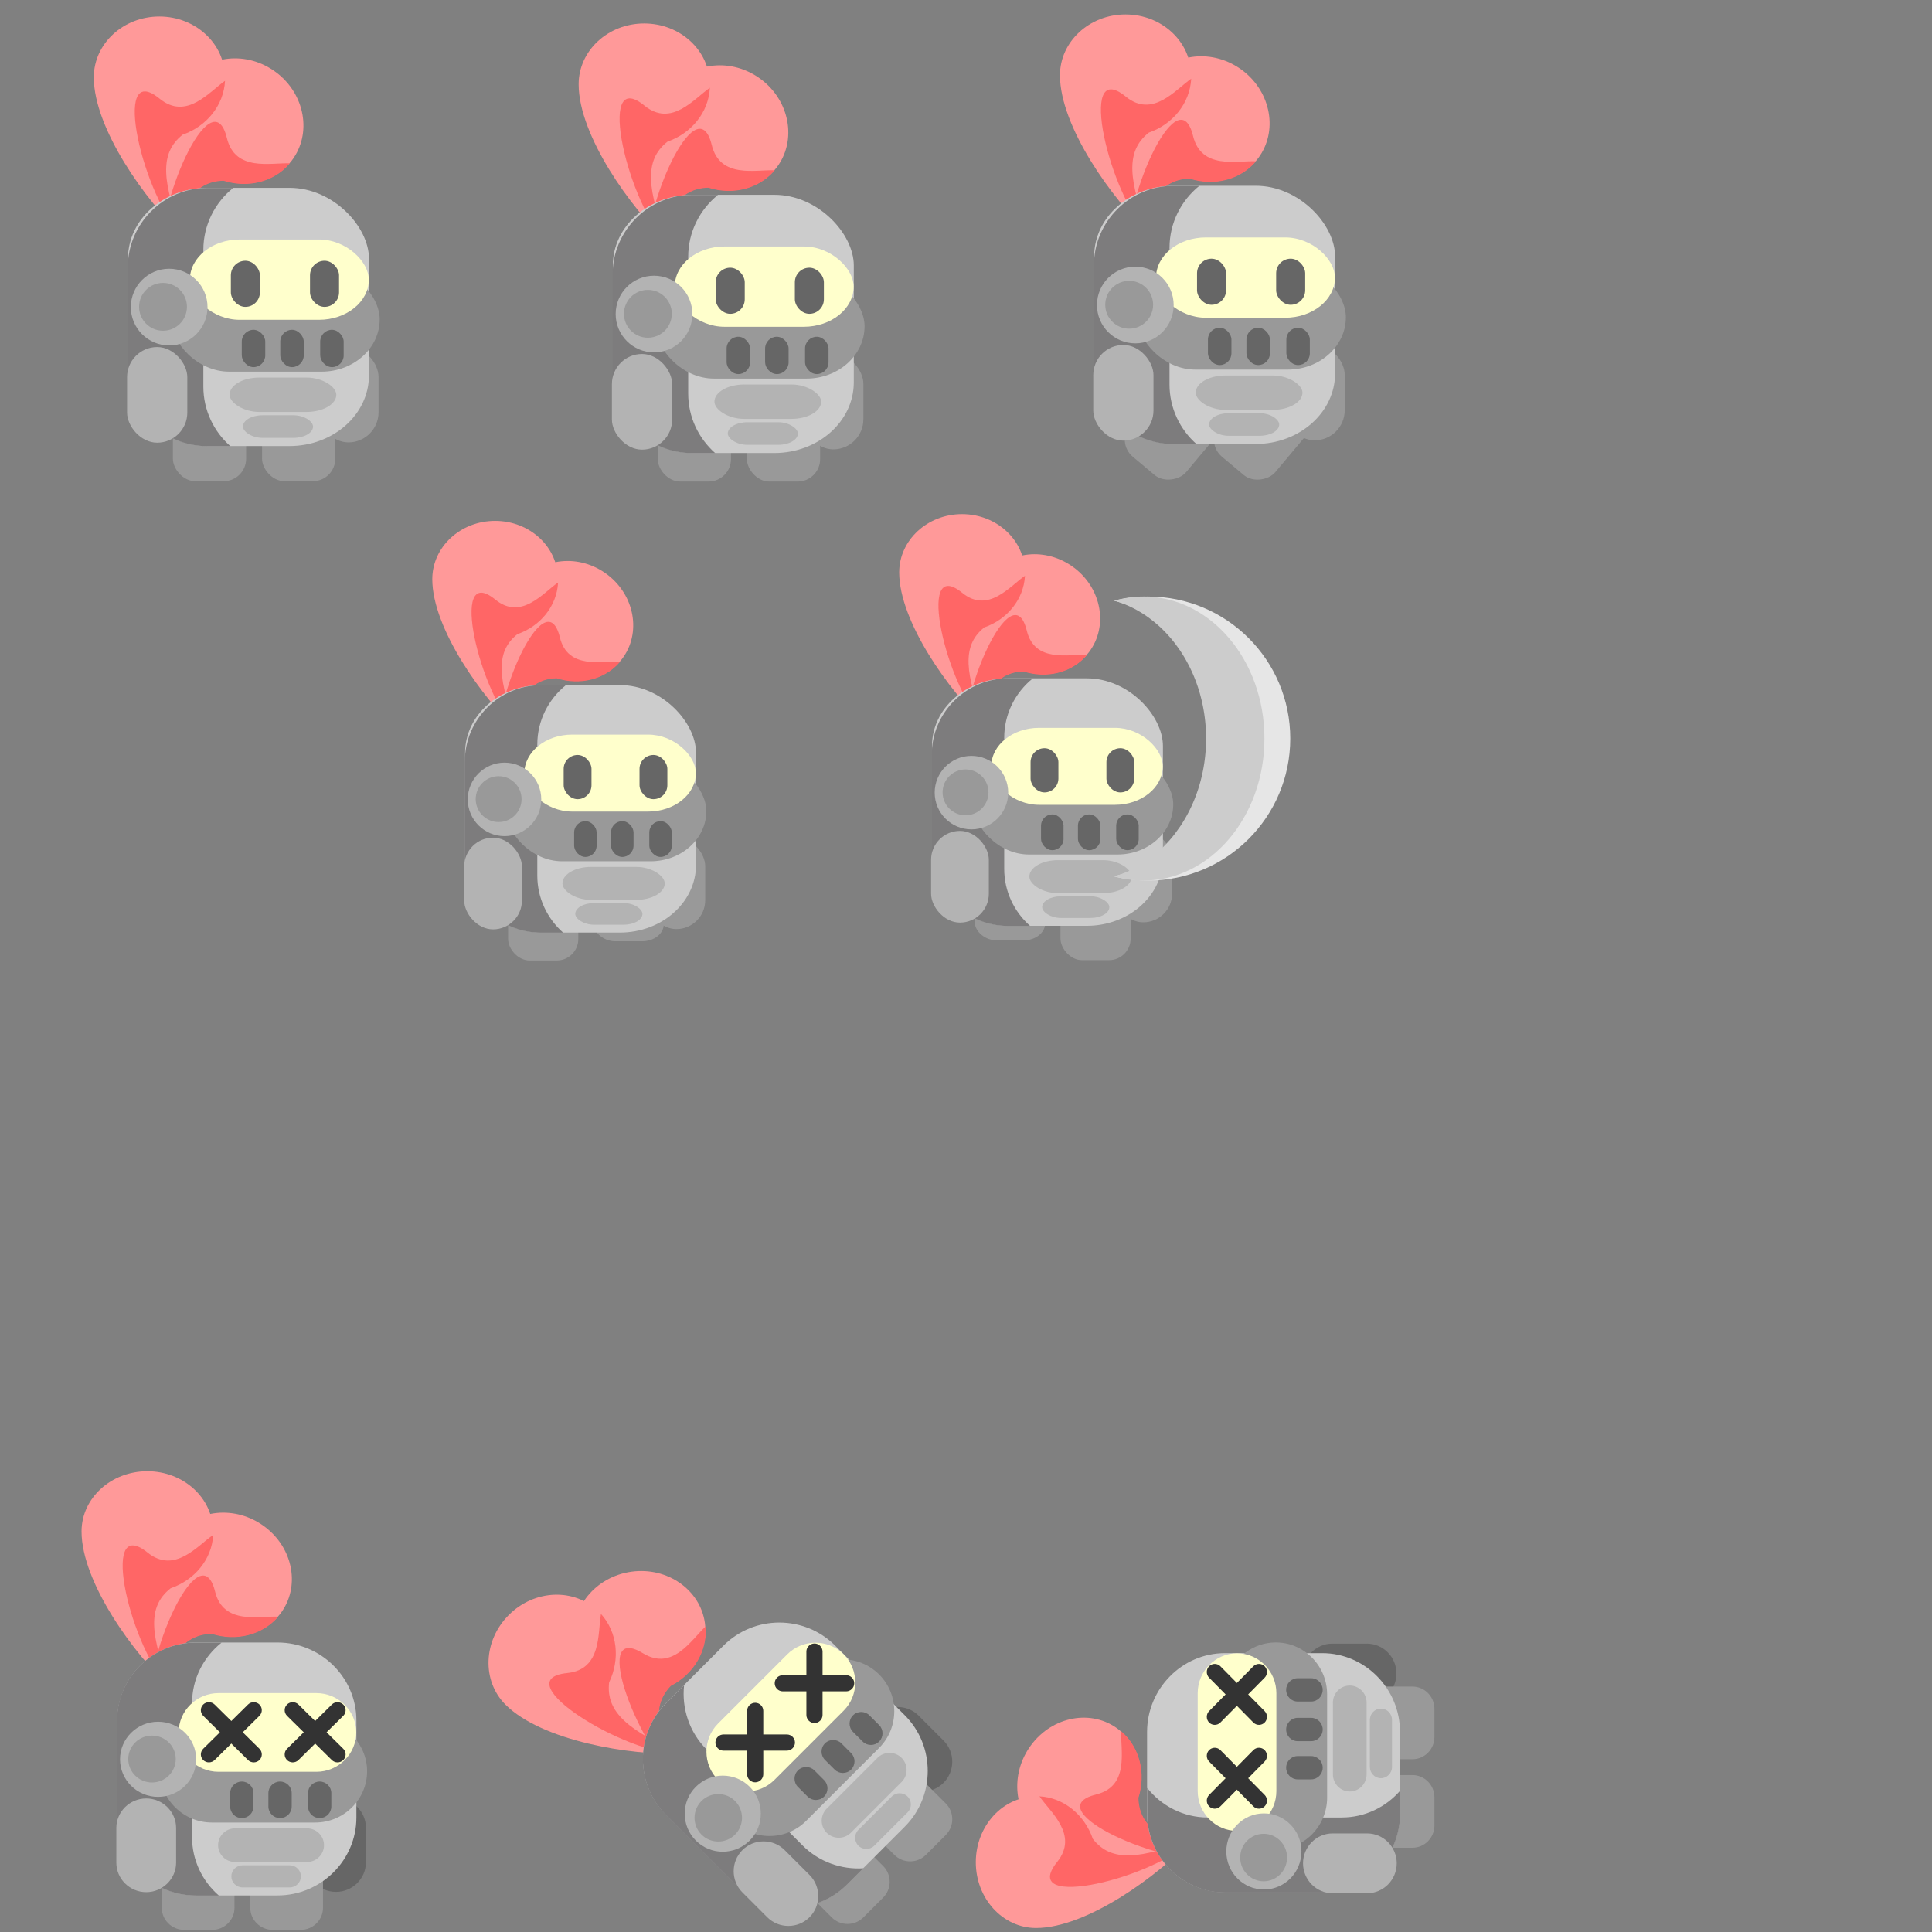 <?xml version="1.0" encoding="UTF-8" standalone="no"?>
<svg
   xmlns:dc="http://purl.org/dc/elements/1.1/"
   xmlns:cc="http://creativecommons.org/ns#"
   xmlns:rdf="http://www.w3.org/1999/02/22-rdf-syntax-ns#"
   xmlns:svg="http://www.w3.org/2000/svg"
   xmlns="http://www.w3.org/2000/svg"
   xmlns:sodipodi="http://sodipodi.sourceforge.net/DTD/sodipodi-0.dtd"
   xmlns:inkscape="http://www.inkscape.org/namespaces/inkscape"
   width="1024"
   height="1024"
   viewBox="0 0 270.933 270.933"
   version="1.1"
   id="svg3565"
   inkscape:version="1.0.2-2 (e86c870879, 2021-01-15)"
   sodipodi:docname="Анимация рыцаря1.svg"
   inkscape:export-filename="C:\Users\Proger\Desktop\GameKnight\Graphics\Render_png\knightframes.png"
   inkscape:export-xdpi="96.00001"
   inkscape:export-ydpi="96.00001">
  <rect x="0" y="0" width="270.933" height="270.933" fill="#808080" stroke="none"/>
  <title
     id="title4661">Тайл размером 256x256</title>
  <defs
     id="defs3559" />
  <sodipodi:namedview
     id="base"
     pagecolor="#ffffff"
     bordercolor="#666666"
     borderopacity="1.0"
     inkscape:pageopacity="0.0"
     inkscape:pageshadow="2"
     inkscape:zoom="0.35000004"
     inkscape:cx="282.96649"
     inkscape:cy="556.55196"
     inkscape:document-units="mm"
     inkscape:current-layer="layer1"
     showgrid="true"
     units="px"
     width="256px"
     inkscape:snap-global="false"
     inkscape:document-rotation="0"
     inkscape:window-width="1920"
     inkscape:window-height="1017"
     inkscape:window-x="-8"
     inkscape:window-y="735"
     inkscape:window-maximized="1">
    <inkscape:grid
       type="xygrid"
       id="grid5244"
       units="px"
       spacingx="67.733"
       spacingy="67.733"
       empspacing="1" />
    <inkscape:grid
       type="xygrid"
       id="grid8949"
       color="#e33fff"
       opacity="0.125"
       empcolor="#e33fff"
       empopacity="0.251"
       units="px"
       spacingx="33.867"
       spacingy="33.867"
       empspacing="8" />
  </sodipodi:namedview>
  <g
     inkscape:label="Layer 1"
     inkscape:groupmode="layer"
     id="layer1"
     transform="translate(0,-26.067)">
    <g
       id="g9730"
       transform="matrix(0.313,0,0,0.313,299.258,78.946)">
      <g
         inkscape:export-ydpi="12.69007"
         inkscape:export-xdpi="12.69007"
         inkscape:export-filename="C:\Users\Kolobok\Desktop\проекты\Рыцарь\Source\Knight\data\knight_fall.png"
         inkscape:label="#g6340"
         id="knight_fall"
         style="clip-rule:evenodd;fill-rule:evenodd;image-rendering:optimizeQuality;shape-rendering:geometricPrecision;text-rendering:geometricPrecision"
         transform="matrix(0.01,0,0,0.01,4368.804,12.467)">
        <rect
           style="fill:#999999"
           id="rect2658"
           ry="1349"
           rx="1349"
           height="4286"
           width="2699"
           y="-2698"
           x="-474941"
           class="fil27" />
        <g
           id="_425913016">
          <path
             style="fill:#ff9999"
             inkscape:connector-curvature="0"
             id="path2667"
             d="m -476825,-14988 c -1294,-979 -3078,-799 -3986,401 -1388,1835 -1482,5862 -1097,8028 713,-2401 1342,-3566 2722,-3599 1121,362 2354,46 3059,-886 908,-1200 596,-2967 -698,-3945 z"
             class="fil20" />
          <path
             style="fill:#ff6666"
             inkscape:connector-curvature="0"
             id="path2669"
             d="m -481910,-6538 c 713,-2401 1342,-3566 2722,-3599 1077,348 2257,69 2973,-779 -852,-37 -2451,388 -2821,-1131 -679,-2790 -3291,3170 -2875,5508 z"
             class="fil33" />
        </g>
        <g
           id="_425912248">
          <path
             style="fill:#ff9999"
             inkscape:connector-curvature="0"
             id="path2672"
             d="m -482063,-17494 c -1622,0 -2937,1220 -2937,2725 0,2301 2354,5569 3969,7064 -880,-2345 -1081,-3653 0,-4512 1113,-388 1905,-1384 1905,-2552 0,-1505 -1315,-2725 -2937,-2725 z"
             class="fil20" />
          <path
             style="fill:#ff6666"
             inkscape:connector-curvature="0"
             id="path2674"
             d="m -481021,-7687 c -880,-2345 -1081,-3653 0,-4512 1069,-372 1842,-1307 1901,-2415 -702,484 -1721,1788 -2932,800 -2225,-1815 -712,4513 1031,6128 z"
             class="fil33" />
        </g>
        <rect
           style="fill:#999999"
           y="307159"
           x="365168.1"
           id="rect2677"
           ry="1005"
           rx="1005"
           height="4313"
           width="3281"
           transform="matrix(-0.766,-0.643,-0.643,0.766,0,0)"
           class="fil27" />
        <rect
           style="fill:#999999"
           y="304591.1"
           x="362107.7"
           id="rect2679"
           ry="1005"
           rx="1005"
           height="4313"
           width="3281"
           transform="matrix(-0.766,-0.643,-0.643,0.766,0,0)"
           class="fil27" />
        <rect
           style="fill:#cccccc"
           id="rect2681"
           ry="3164"
           rx="3560"
           height="11569"
           width="10795"
           y="-9818"
           x="-483468"
           class="fil10" />
        <path
           style="fill:#7d7c7d"
           inkscape:connector-curvature="0"
           id="path2683"
           d="m -478757,-9813 h -1161 c -1958,0 -3560,1602 -3560,3560 v 4449 c 0,1958 1602,3560 3560,3560 h 1035 c -740,-654 -1209,-1608 -1209,-2667 v -6129 c 0,-1117 522,-2119 1334,-2773 z"
           class="fil34" />
        <rect
           style="fill:#999999"
           id="rect2685"
           ry="2345"
           rx="2605"
           height="4690"
           width="9346"
           y="-6272"
           x="-481536"
           class="fil27" />
        <rect
           style="fill:#b3b3b3"
           id="rect2687"
           ry="771"
           rx="1333"
           height="1541"
           width="4782"
           y="-1318"
           x="-478917"
           class="fil6" />
        <rect
           style="fill:#b3b3b3"
           id="rect2689"
           ry="506"
           rx="875"
           height="1012"
           width="3140"
           y="372"
           x="-478317"
           class="fil6" />
        <rect
           style="fill:#b3b3b3"
           id="rect2691"
           ry="1349"
           rx="1349"
           height="4286"
           width="2699"
           y="-2685"
           x="-483509"
           class="fil6" />
        <g
           id="_426416096">
          <rect
             style="fill:#ffffcc"
             id="rect2693"
             ry="1799"
             rx="2234"
             height="3598"
             width="8017"
             y="-7503"
             x="-480696"
             class="fil21" />
          <rect
             style="fill:#666666"
             id="rect2695"
             ry="650"
             rx="650"
             height="2066"
             width="1301"
             y="-6551"
             x="-475314"
             class="fil30" />
          <rect
             style="fill:#666666"
             id="rect2697"
             ry="650"
             rx="650"
             height="2066"
             width="1301"
             y="-6551"
             x="-478859"
             class="fil30" />
        </g>
        <rect
           style="fill:#666666"
           id="rect2700"
           ry="526"
           rx="526"
           height="1672"
           width="1052"
           y="-3457"
           x="-474857"
           class="fil30" />
        <rect
           style="fill:#666666"
           id="rect2702"
           ry="526"
           rx="526"
           height="1672"
           width="1052"
           y="-3457"
           x="-476645"
           class="fil30" />
        <rect
           style="fill:#666666"
           id="rect2704"
           ry="526"
           rx="526"
           height="1672"
           width="1052"
           y="-3457"
           x="-478370"
           class="fil30" />
        <g
           id="_426414320">
          <circle
             style="fill:#b3b3b3"
             id="circle2711"
             r="1718"
             cy="-4475"
             cx="-481624"
             class="fil6" />
          <circle
             style="fill:#999999"
             id="circle2713"
             r="1072"
             cy="-4487"
             cx="-481899"
             class="fil27" />
        </g>
      </g>
    </g>
    <g
       transform="matrix(0.003,0,0,0.003,1165.409,150.646)"
       style="clip-rule:evenodd;fill-rule:evenodd;image-rendering:optimizeQuality;shape-rendering:geometricPrecision;text-rendering:geometricPrecision"
       id="knight_walk_2"
       inkscape:label="#g6313"
       inkscape:export-filename="C:\Users\Kolobok\Desktop\проекты\Рыцарь\Source\Knight\public\data\knight_walk_2.png"
       inkscape:export-xdpi="12.69009"
       inkscape:export-ydpi="12.69009">
      <rect
         class="fil27"
         x="-336378"
         y="-2698"
         width="2699"
         height="4286"
         rx="1349"
         ry="1349"
         id="rect2716"
         style="fill:#999999" />
      <g
         id="_426413312">
        <path
           class="fil20"
           d="m -338262,-14988 c -1294,-979 -3078,-799 -3986,401 -1388,1835 -1482,5862 -1097,8028 713,-2401 1342,-3566 2722,-3599 1121,362 2354,46 3059,-886 908,-1200 596,-2967 -698,-3945 z"
           id="path2718"
           inkscape:connector-curvature="0"
           style="fill:#ff9999" />
        <path
           class="fil33"
           d="m -343347,-6538 c 713,-2401 1342,-3566 2722,-3599 1077,348 2257,69 2973,-779 -852,-37 -2451,388 -2821,-1131 -679,-2790 -3291,3170 -2875,5508 z"
           id="path2720"
           inkscape:connector-curvature="0"
           style="fill:#ff6666" />
      </g>
      <g
         id="_426412544">
        <path
           class="fil20"
           d="m -343500,-17494 c -1622,0 -2937,1220 -2937,2725 0,2301 2354,5569 3969,7064 -880,-2345 -1081,-3653 0,-4512 1113,-388 1905,-1384 1905,-2552 0,-1505 -1315,-2725 -2937,-2725 z"
           id="path2723"
           inkscape:connector-curvature="0"
           style="fill:#ff9999" />
        <path
           class="fil33"
           d="m -342458,-7687 c -880,-2345 -1081,-3653 0,-4512 1069,-372 1842,-1307 1901,-2415 -702,484 -1721,1788 -2932,800 -2225,-1815 -712,4513 1031,6128 z"
           id="path2725"
           inkscape:connector-curvature="0"
           style="fill:#ff6666" />
      </g>
      <rect
         class="fil27"
         x="-342893"
         y="-987"
         width="3281"
         height="3417"
         rx="1005"
         ry="797"
         id="rect2728"
         style="fill:#999999" />
      <rect
         class="fil27"
         x="-338898"
         y="-987"
         width="3281"
         height="4343"
         rx="1005"
         ry="1012"
         id="rect2730"
         style="fill:#999999" />
      <rect
         class="fil10"
         x="-344904"
         y="-9818"
         width="10795"
         height="11569"
         rx="3560"
         ry="3164"
         id="rect2732"
         style="fill:#cccccc" />
      <path
         class="fil34"
         d="m -340193,-9813 h -1161 c -1958,0 -3560,1602 -3560,3560 v 4449 c 0,1958 1602,3560 3560,3560 h 1035 c -740,-654 -1209,-1608 -1209,-2667 v -6129 c 0,-1117 522,-2119 1334,-2773 z"
         id="path2734"
         inkscape:connector-curvature="0"
         style="fill:#7d7c7d" />
      <rect
         class="fil27"
         x="-342973"
         y="-6272"
         width="9346"
         height="4690"
         rx="2605"
         ry="2345"
         id="rect2736"
         style="fill:#999999" />
      <rect
         class="fil6"
         x="-340353"
         y="-1318"
         width="4782"
         height="1541"
         rx="1333"
         ry="771"
         id="rect2738"
         style="fill:#b3b3b3" />
      <rect
         class="fil6"
         x="-339754"
         y="372"
         width="3140"
         height="1012"
         rx="875"
         ry="506"
         id="rect2740"
         style="fill:#b3b3b3" />
      <rect
         class="fil6"
         x="-344946"
         y="-2685"
         width="2699"
         height="4286"
         rx="1349"
         ry="1349"
         id="rect2742"
         style="fill:#b3b3b3" />
      <g
         id="_426409760">
        <rect
           class="fil21"
           x="-342133"
           y="-7503"
           width="8017"
           height="3598"
           rx="2234"
           ry="1799"
           id="rect2744"
           style="fill:#ffffcc" />
        <rect
           class="fil30"
           x="-336750"
           y="-6551"
           width="1301"
           height="2066"
           rx="650"
           ry="650"
           id="rect2746"
           style="fill:#666666" />
        <rect
           class="fil30"
           x="-340296"
           y="-6551"
           width="1301"
           height="2066"
           rx="650"
           ry="650"
           id="rect2748"
           style="fill:#666666" />
      </g>
      <rect
         class="fil30"
         x="-336293"
         y="-3457"
         width="1052"
         height="1672"
         rx="526"
         ry="526"
         id="rect2751"
         style="fill:#666666" />
      <rect
         class="fil30"
         x="-338082"
         y="-3457"
         width="1052"
         height="1672"
         rx="526"
         ry="526"
         id="rect2753"
         style="fill:#666666" />
      <rect
         class="fil30"
         x="-339807"
         y="-3457"
         width="1052"
         height="1672"
         rx="526"
         ry="526"
         id="rect2755"
         style="fill:#666666" />
      <g
         id="_426408512">
        <circle
           class="fil6"
           cx="-343060"
           cy="-4475"
           r="1718"
           id="circle2757"
           style="fill:#b3b3b3" />
        <circle
           class="fil27"
           cx="-343336"
           cy="-4487"
           r="1072"
           id="circle2759"
           style="fill:#999999" />
      </g>
    </g>
    <g
       id="g9784"
       transform="matrix(0.313,0,0,0.313,126.457,79.287)">
      <rect
         class="fil27"
         x="-44.179"
         y="-11.553"
         width="26.99"
         height="42.86"
         rx="13.49"
         ry="13.49"
         id="rect2762"
         style="clip-rule:evenodd;fill:#999999;fill-rule:evenodd;stroke-width:0.01;image-rendering:optimizeQuality;shape-rendering:geometricPrecision;text-rendering:geometricPrecision" />
      <g
         id="_426407504"
         style="clip-rule:evenodd;fill-rule:evenodd;image-rendering:optimizeQuality;shape-rendering:geometricPrecision;text-rendering:geometricPrecision"
         transform="matrix(0.01,0,0,0.01,4368.804,12.467)">
        <path
           class="fil20"
           d="m -443181,-14693 c -1294,-979 -3078,-799 -3986,401 -1388,1835 -1482,5862 -1097,8028 713,-2401 1342,-3566 2722,-3599 1121,362 2354,46 3059,-886 908,-1200 596,-2967 -698,-3945 z"
           id="path2764"
           inkscape:connector-curvature="0"
           style="fill:#ff9999" />
        <path
           class="fil33"
           d="m -448267,-6243 c 713,-2401 1342,-3566 2722,-3599 1077,348 2257,69 2973,-779 -852,-37 -2451,388 -2821,-1131 -679,-2790 -3291,3170 -2875,5508 z"
           id="path2766"
           inkscape:connector-curvature="0"
           style="fill:#ff6666" />
      </g>
      <g
         id="_426406736"
         style="clip-rule:evenodd;fill-rule:evenodd;image-rendering:optimizeQuality;shape-rendering:geometricPrecision;text-rendering:geometricPrecision"
         transform="matrix(0.01,0,0,0.01,4368.804,12.467)">
        <path
           class="fil20"
           d="m -448420,-17199 c -1622,0 -2937,1220 -2937,2725 0,2301 2354,5569 3969,7064 -880,-2345 -1081,-3653 0,-4512 1113,-388 1905,-1384 1905,-2552 0,-1505 -1315,-2725 -2937,-2725 z"
           id="path2769"
           inkscape:connector-curvature="0"
           style="fill:#ff9999" />
        <path
           class="fil33"
           d="m -447378,-7392 c -880,-2345 -1081,-3653 0,-4512 1069,-372 1842,-1307 1901,-2415 -702,484 -1721,1788 -2932,800 -2225,-1815 -712,4513 1031,6128 z"
           id="path2771"
           inkscape:connector-curvature="0"
           style="fill:#ff6666" />
      </g>
      <rect
         class="fil27"
         x="-109.329"
         y="2.597"
         width="32.81"
         height="43.13"
         rx="10.05"
         ry="10.05"
         id="rect2774"
         style="clip-rule:evenodd;fill:#999999;fill-rule:evenodd;stroke-width:0.01;image-rendering:optimizeQuality;shape-rendering:geometricPrecision;text-rendering:geometricPrecision" />
      <rect
         class="fil27"
         x="-69.379"
         y="2.597"
         width="32.81"
         height="43.13"
         rx="10.05"
         ry="10.05"
         id="rect2776"
         style="clip-rule:evenodd;fill:#999999;fill-rule:evenodd;stroke-width:0.01;image-rendering:optimizeQuality;shape-rendering:geometricPrecision;text-rendering:geometricPrecision" />
      <rect
         class="fil10"
         x="-129.439"
         y="-82.753"
         width="107.95"
         height="115.69"
         rx="35.6"
         ry="31.64"
         id="rect2778"
         style="clip-rule:evenodd;fill:#cccccc;fill-rule:evenodd;stroke-width:0.01;image-rendering:optimizeQuality;shape-rendering:geometricPrecision;text-rendering:geometricPrecision" />
      <path
         class="fil34"
         d="m -82.329,-82.713 h -11.61 c -19.58,0 -35.6,16.02 -35.6,35.6 v 44.49 c 0,19.58 16.02,35.6 35.6,35.6 h 10.35 c -7.4,-6.54 -12.09,-16.08 -12.09,-26.67 V -54.983 c 0,-11.17 5.22,-21.19 13.34,-27.73 z"
         id="path2780"
         inkscape:connector-curvature="0"
         style="clip-rule:evenodd;fill:#7d7c7d;fill-rule:evenodd;stroke-width:0.01;image-rendering:optimizeQuality;shape-rendering:geometricPrecision;text-rendering:geometricPrecision" />
      <rect
         class="fil27"
         x="-110.119"
         y="-47.303"
         width="93.46"
         height="46.9"
         rx="26.05"
         ry="23.45"
         id="rect2782"
         style="clip-rule:evenodd;fill:#999999;fill-rule:evenodd;stroke-width:0.01;image-rendering:optimizeQuality;shape-rendering:geometricPrecision;text-rendering:geometricPrecision" />
      <rect
         class="fil6"
         x="-83.929"
         y="2.237"
         width="47.82"
         height="15.41"
         rx="13.33"
         ry="7.71"
         id="rect2784"
         style="clip-rule:evenodd;fill:#b3b3b3;fill-rule:evenodd;stroke-width:0.01;image-rendering:optimizeQuality;shape-rendering:geometricPrecision;text-rendering:geometricPrecision" />
      <rect
         class="fil6"
         x="-77.939"
         y="19.147"
         width="31.4"
         height="10.12"
         rx="8.75"
         ry="5.06"
         id="rect2786"
         style="clip-rule:evenodd;fill:#b3b3b3;fill-rule:evenodd;stroke-width:0.01;image-rendering:optimizeQuality;shape-rendering:geometricPrecision;text-rendering:geometricPrecision" />
      <rect
         class="fil6"
         x="-129.859"
         y="-11.433"
         width="26.99"
         height="42.86"
         rx="13.49"
         ry="13.49"
         id="rect2788"
         style="clip-rule:evenodd;fill:#b3b3b3;fill-rule:evenodd;stroke-width:0.01;image-rendering:optimizeQuality;shape-rendering:geometricPrecision;text-rendering:geometricPrecision" />
      <g
         id="_426403952"
         style="clip-rule:evenodd;fill-rule:evenodd;image-rendering:optimizeQuality;shape-rendering:geometricPrecision;text-rendering:geometricPrecision"
         transform="matrix(0.01,0,0,0.01,4368.804,12.467)">
        <rect
           class="fil21"
           x="-447053"
           y="-7207"
           width="8017"
           height="3598"
           rx="2234"
           ry="1799"
           id="rect2790"
           style="fill:#ffffcc" />
        <rect
           class="fil30"
           x="-441670"
           y="-6256"
           width="1301"
           height="2066"
           rx="650"
           ry="650"
           id="rect2792"
           style="fill:#666666" />
        <rect
           class="fil30"
           x="-445216"
           y="-6256"
           width="1301"
           height="2066"
           rx="650"
           ry="650"
           id="rect2794"
           style="fill:#666666" />
      </g>
      <rect
         class="fil30"
         x="-43.329"
         y="-19.153"
         width="10.52"
         height="16.72"
         rx="5.26"
         ry="5.26"
         id="rect2797"
         style="clip-rule:evenodd;fill:#666666;fill-rule:evenodd;stroke-width:0.01;image-rendering:optimizeQuality;shape-rendering:geometricPrecision;text-rendering:geometricPrecision" />
      <rect
         class="fil30"
         x="-61.219"
         y="-19.153"
         width="10.52"
         height="16.72"
         rx="5.26"
         ry="5.26"
         id="rect2799"
         style="clip-rule:evenodd;fill:#666666;fill-rule:evenodd;stroke-width:0.01;image-rendering:optimizeQuality;shape-rendering:geometricPrecision;text-rendering:geometricPrecision" />
      <rect
         class="fil30"
         x="-78.469"
         y="-19.153"
         width="10.52"
         height="16.72"
         rx="5.26"
         ry="5.26"
         id="rect2801"
         style="clip-rule:evenodd;fill:#666666;fill-rule:evenodd;stroke-width:0.01;image-rendering:optimizeQuality;shape-rendering:geometricPrecision;text-rendering:geometricPrecision" />
      <g
         id="_426402704"
         style="clip-rule:evenodd;fill-rule:evenodd;image-rendering:optimizeQuality;shape-rendering:geometricPrecision;text-rendering:geometricPrecision"
         transform="matrix(0.01,0,0,0.01,4368.804,12.467)">
        <circle
           class="fil6"
           cx="-447980"
           cy="-4180"
           r="1718"
           id="circle2803"
           style="fill:#b3b3b3" />
        <circle
           class="fil27"
           cx="-448255"
           cy="-4191"
           r="1072"
           id="circle2805"
           style="fill:#999999" />
      </g>
    </g>
    <g
       id="g9757"
       transform="matrix(0.313,0,0,0.313,103.143,79.236)">
      <rect
         class="fil27"
         x="-186.919"
         y="-14.513"
         width="26.99"
         height="42.86"
         rx="13.49"
         ry="13.49"
         id="rect2808"
         style="clip-rule:evenodd;fill:#999999;fill-rule:evenodd;stroke-width:0.01;image-rendering:optimizeQuality;shape-rendering:geometricPrecision;text-rendering:geometricPrecision" />
      <g
         id="_426401696"
         style="clip-rule:evenodd;fill-rule:evenodd;image-rendering:optimizeQuality;shape-rendering:geometricPrecision;text-rendering:geometricPrecision"
         transform="matrix(0.01,0,0,0.01,4368.804,12.467)">
        <path
           class="fil20"
           d="m -457456,-14988 c -1294,-979 -3078,-799 -3986,401 -1388,1835 -1482,5862 -1097,8028 713,-2401 1342,-3566 2722,-3599 1121,362 2354,46 3059,-886 908,-1200 596,-2967 -698,-3945 z"
           id="path2810"
           inkscape:connector-curvature="0"
           style="fill:#ff9999" />
        <path
           class="fil33"
           d="m -462541,-6538 c 713,-2401 1342,-3566 2722,-3599 1077,348 2257,69 2973,-779 -852,-37 -2451,388 -2821,-1131 -679,-2790 -3291,3170 -2875,5508 z"
           id="path2812"
           inkscape:connector-curvature="0"
           style="fill:#ff6666" />
      </g>
      <g
         id="_426400928"
         style="clip-rule:evenodd;fill-rule:evenodd;image-rendering:optimizeQuality;shape-rendering:geometricPrecision;text-rendering:geometricPrecision"
         transform="matrix(0.01,0,0,0.01,4368.804,12.467)">
        <path
           class="fil20"
           d="m -462694,-17494 c -1622,0 -2937,1220 -2937,2725 0,2301 2354,5569 3969,7064 -880,-2345 -1081,-3653 0,-4512 1113,-388 1905,-1384 1905,-2552 0,-1505 -1315,-2725 -2937,-2725 z"
           id="path2815"
           inkscape:connector-curvature="0"
           style="fill:#ff9999" />
        <path
           class="fil33"
           d="m -461652,-7687 c -880,-2345 -1081,-3653 0,-4512 1069,-372 1842,-1307 1901,-2415 -702,484 -1721,1788 -2932,800 -2225,-1815 -712,4513 1031,6128 z"
           id="path2817"
           inkscape:connector-curvature="0"
           style="fill:#ff6666" />
      </g>
      <rect
         class="fil27"
         x="-252.069"
         y="2.597"
         width="32.81"
         height="43.13"
         rx="10.05"
         ry="10.05"
         id="rect2820"
         style="clip-rule:evenodd;fill:#999999;fill-rule:evenodd;stroke-width:0.01;image-rendering:optimizeQuality;shape-rendering:geometricPrecision;text-rendering:geometricPrecision" />
      <rect
         class="fil27"
         x="-212.119"
         y="2.597"
         width="32.81"
         height="43.13"
         rx="10.05"
         ry="10.05"
         id="rect2822"
         style="clip-rule:evenodd;fill:#999999;fill-rule:evenodd;stroke-width:0.01;image-rendering:optimizeQuality;shape-rendering:geometricPrecision;text-rendering:geometricPrecision" />
      <rect
         class="fil10"
         x="-272.18"
         y="-85.713"
         width="107.95"
         height="115.69"
         rx="35.6"
         ry="31.64"
         id="rect2824"
         style="clip-rule:evenodd;fill:#cccccc;fill-rule:evenodd;stroke-width:0.01;image-rendering:optimizeQuality;shape-rendering:geometricPrecision;text-rendering:geometricPrecision" />
      <path
         class="fil34"
         d="m -225.07,-85.663 h -11.61 c -19.58,0 -35.6,16.02 -35.6,35.6 v 44.49 c 0,19.58 16.02,35.6 35.6,35.6 h 10.35 c -7.4,-6.54 -12.09,-16.08 -12.09,-26.67 V -57.933 c 0,-11.17 5.22,-21.19 13.34,-27.73 z"
         id="path2826"
         inkscape:connector-curvature="0"
         style="clip-rule:evenodd;fill:#7d7c7d;fill-rule:evenodd;stroke-width:0.01;image-rendering:optimizeQuality;shape-rendering:geometricPrecision;text-rendering:geometricPrecision" />
      <rect
         class="fil27"
         x="-252.869"
         y="-50.253"
         width="93.46"
         height="46.9"
         rx="26.05"
         ry="23.45"
         id="rect2828"
         style="clip-rule:evenodd;fill:#999999;fill-rule:evenodd;stroke-width:0.01;image-rendering:optimizeQuality;shape-rendering:geometricPrecision;text-rendering:geometricPrecision" />
      <rect
         class="fil6"
         x="-226.669"
         y="-0.713"
         width="47.82"
         height="15.41"
         rx="13.33"
         ry="7.71"
         id="rect2830"
         style="clip-rule:evenodd;fill:#b3b3b3;fill-rule:evenodd;stroke-width:0.01;image-rendering:optimizeQuality;shape-rendering:geometricPrecision;text-rendering:geometricPrecision" />
      <rect
         class="fil6"
         x="-220.679"
         y="16.187"
         width="31.4"
         height="10.12"
         rx="8.75"
         ry="5.06"
         id="rect2832"
         style="clip-rule:evenodd;fill:#b3b3b3;fill-rule:evenodd;stroke-width:0.01;image-rendering:optimizeQuality;shape-rendering:geometricPrecision;text-rendering:geometricPrecision" />
      <rect
         class="fil6"
         x="-272.599"
         y="-14.383"
         width="26.99"
         height="42.86"
         rx="13.49"
         ry="13.49"
         id="rect2834"
         style="clip-rule:evenodd;fill:#b3b3b3;fill-rule:evenodd;stroke-width:0.01;image-rendering:optimizeQuality;shape-rendering:geometricPrecision;text-rendering:geometricPrecision" />
      <g
         id="_426398144"
         style="clip-rule:evenodd;fill-rule:evenodd;image-rendering:optimizeQuality;shape-rendering:geometricPrecision;text-rendering:geometricPrecision"
         transform="matrix(0.01,0,0,0.01,4368.804,12.467)">
        <rect
           class="fil21"
           x="-461327"
           y="-7503"
           width="8017"
           height="3598"
           rx="2234"
           ry="1799"
           id="rect2836"
           style="fill:#ffffcc" />
        <rect
           class="fil30"
           x="-455944"
           y="-6551"
           width="1301"
           height="2066"
           rx="650"
           ry="650"
           id="rect2838"
           style="fill:#666666" />
        <rect
           class="fil30"
           x="-459490"
           y="-6551"
           width="1301"
           height="2066"
           rx="650"
           ry="650"
           id="rect2840"
           style="fill:#666666" />
      </g>
      <rect
         class="fil30"
         x="-186.069"
         y="-22.103"
         width="10.52"
         height="16.72"
         rx="5.26"
         ry="5.26"
         id="rect2843"
         style="clip-rule:evenodd;fill:#666666;fill-rule:evenodd;stroke-width:0.01;image-rendering:optimizeQuality;shape-rendering:geometricPrecision;text-rendering:geometricPrecision" />
      <rect
         class="fil30"
         x="-203.959"
         y="-22.103"
         width="10.52"
         height="16.72"
         rx="5.26"
         ry="5.26"
         id="rect2845"
         style="clip-rule:evenodd;fill:#666666;fill-rule:evenodd;stroke-width:0.01;image-rendering:optimizeQuality;shape-rendering:geometricPrecision;text-rendering:geometricPrecision" />
      <rect
         class="fil30"
         x="-221.209"
         y="-22.103"
         width="10.52"
         height="16.72"
         rx="5.26"
         ry="5.26"
         id="rect2847"
         style="clip-rule:evenodd;fill:#666666;fill-rule:evenodd;stroke-width:0.01;image-rendering:optimizeQuality;shape-rendering:geometricPrecision;text-rendering:geometricPrecision" />
      <g
         id="_426396896"
         style="clip-rule:evenodd;fill-rule:evenodd;image-rendering:optimizeQuality;shape-rendering:geometricPrecision;text-rendering:geometricPrecision"
         transform="matrix(0.01,0,0,0.01,4368.804,12.467)">
        <circle
           class="fil6"
           cx="-462254"
           cy="-4475"
           r="1718"
           id="circle2849"
           style="fill:#b3b3b3" />
        <circle
           class="fil27"
           cx="-462530"
           cy="-4487"
           r="1072"
           id="circle2851"
           style="fill:#999999" />
      </g>
    </g>
    <g
       transform="matrix(0.003,0,0,0.003,1149.496,150.814)"
       style="clip-rule:evenodd;fill-rule:evenodd;image-rendering:optimizeQuality;shape-rendering:geometricPrecision;text-rendering:geometricPrecision"
       id="knight_walk_1"
       inkscape:label="#g6286"
       inkscape:export-filename="C:\Users\Kolobok\Desktop\проекты\Рыцарь\Source\Knight\public\data\knight_walk_1.png"
       inkscape:export-xdpi="12.69009"
       inkscape:export-ydpi="12.69009">
      <rect
         class="fil27"
         x="-352899"
         y="-2438"
         width="2699"
         height="4286"
         rx="1349"
         ry="1349"
         id="rect2854"
         style="fill:#999999" />
      <g
         id="_426395888">
        <path
           class="fil20"
           d="m -354783,-14728 c -1294,-979 -3078,-799 -3986,401 -1388,1835 -1482,5862 -1097,8028 713,-2401 1342,-3566 2722,-3599 1121,362 2354,46 3059,-886 908,-1200 596,-2967 -698,-3945 z"
           id="path2856"
           inkscape:connector-curvature="0"
           style="fill:#ff9999" />
        <path
           class="fil33"
           d="m -359868,-6278 c 713,-2401 1342,-3566 2722,-3599 1077,348 2257,69 2973,-779 -852,-37 -2451,388 -2821,-1131 -679,-2790 -3291,3170 -2875,5508 z"
           id="path2858"
           inkscape:connector-curvature="0"
           style="fill:#ff6666" />
      </g>
      <g
         id="_426395120">
        <path
           class="fil20"
           d="m -360021,-17234 c -1622,0 -2937,1220 -2937,2725 0,2301 2354,5569 3969,7064 -880,-2345 -1081,-3653 0,-4512 1113,-388 1905,-1384 1905,-2552 0,-1505 -1315,-2725 -2937,-2725 z"
           id="path2861"
           inkscape:connector-curvature="0"
           style="fill:#ff9999" />
        <path
           class="fil33"
           d="m -358979,-7427 c -880,-2345 -1081,-3653 0,-4512 1069,-372 1842,-1307 1901,-2415 -702,484 -1721,1788 -2932,800 -2225,-1815 -712,4513 1031,6128 z"
           id="path2863"
           inkscape:connector-curvature="0"
           style="fill:#ff6666" />
      </g>
      <rect
         class="fil27"
         x="-359414"
         y="-987"
         width="3281"
         height="4303"
         rx="1005"
         ry="1003"
         id="rect2866"
         style="fill:#999999" />
      <rect
         class="fil27"
         x="-355419"
         y="-987"
         width="3281"
         height="3404"
         rx="1005"
         ry="793"
         id="rect2868"
         style="fill:#999999" />
      <rect
         class="fil10"
         x="-361425"
         y="-9558"
         width="10795"
         height="11569"
         rx="3560"
         ry="3164"
         id="rect2870"
         style="fill:#cccccc" />
      <path
         class="fil34"
         d="m -356714,-9553 h -1161 c -1958,0 -3560,1602 -3560,3560 v 4449 c 0,1958 1602,3560 3560,3560 h 1035 c -740,-654 -1209,-1608 -1209,-2667 v -6129 c 0,-1117 522,-2119 1334,-2773 z"
         id="path2872"
         inkscape:connector-curvature="0"
         style="fill:#7d7c7d" />
      <rect
         class="fil27"
         x="-359494"
         y="-6012"
         width="9346"
         height="4690"
         rx="2605"
         ry="2345"
         id="rect2874"
         style="fill:#999999" />
      <rect
         class="fil6"
         x="-356874"
         y="-1058"
         width="4782"
         height="1541"
         rx="1333"
         ry="771"
         id="rect2876"
         style="fill:#b3b3b3" />
      <rect
         class="fil6"
         x="-356275"
         y="632"
         width="3140"
         height="1012"
         rx="875"
         ry="506"
         id="rect2878"
         style="fill:#b3b3b3" />
      <rect
         class="fil6"
         x="-361467"
         y="-2425"
         width="2699"
         height="4286"
         rx="1349"
         ry="1349"
         id="rect2880"
         style="fill:#b3b3b3" />
      <g
         id="_426392336">
        <rect
           class="fil21"
           x="-358654"
           y="-7243"
           width="8017"
           height="3598"
           rx="2234"
           ry="1799"
           id="rect2882"
           style="fill:#ffffcc" />
        <rect
           class="fil30"
           x="-353271"
           y="-6291"
           width="1301"
           height="2066"
           rx="650"
           ry="650"
           id="rect2884"
           style="fill:#666666" />
        <rect
           class="fil30"
           x="-356817"
           y="-6291"
           width="1301"
           height="2066"
           rx="650"
           ry="650"
           id="rect2886"
           style="fill:#666666" />
      </g>
      <rect
         class="fil30"
         x="-352814"
         y="-3197"
         width="1052"
         height="1672"
         rx="526"
         ry="526"
         id="rect2889"
         style="fill:#666666" />
      <rect
         class="fil30"
         x="-354603"
         y="-3197"
         width="1052"
         height="1672"
         rx="526"
         ry="526"
         id="rect2891"
         style="fill:#666666" />
      <rect
         class="fil30"
         x="-356328"
         y="-3197"
         width="1052"
         height="1672"
         rx="526"
         ry="526"
         id="rect2893"
         style="fill:#666666" />
      <g
         id="_426391088">
        <circle
           class="fil6"
           cx="-359582"
           cy="-4215"
           r="1718"
           id="circle2895"
           style="fill:#b3b3b3" />
        <circle
           class="fil27"
           cx="-359857"
           cy="-4227"
           r="1072"
           id="circle2897"
           style="fill:#999999" />
      </g>
    </g>
    <g
       id="g640"
       transform="matrix(0.314,0,0,0.31,118.938,117.821)">
      <path
         class="fil3"
         d="m -228.71,517.458 v 0 c -7.343,0 -13.351,6.008 -13.351,13.351 v 15.694 c 0,7.343 6.008,13.351 13.351,13.351 v 0 c 7.343,0 13.351,-6.008 13.351,-13.351 v -15.694 c 0,-7.343 -6.008,-13.351 -13.351,-13.351 z"
         id="path40010"
         style="clip-rule:evenodd;fill:#666666;fill-rule:evenodd;stroke-width:0.01;image-rendering:optimizeQuality;shape-rendering:geometricPrecision;text-rendering:geometricPrecision" />
      <path
         class="fil51"
         d="m -260.611,394.614 c -12.935,-9.786 -30.783,-7.989 -39.863,4.015 -13.884,18.352 -14.823,58.616 -10.97,80.283 7.128,-24.01 13.416,-35.655 27.224,-35.986 11.214,3.623 23.542,0.456 30.59,-8.859 9.081,-12.003 5.956,-29.667 -6.98,-39.452 z"
         id="path40012"
         style="clip-rule:evenodd;fill:#ff9999;fill-rule:evenodd;stroke-width:0.01;image-rendering:optimizeQuality;shape-rendering:geometricPrecision;text-rendering:geometricPrecision" />
      <path
         class="fil52"
         d="m -311.467,479.113 c 7.128,-24.009 13.417,-35.655 27.224,-35.986 10.773,3.481 22.573,0.694 29.733,-7.79 -8.517,-0.372 -24.511,3.882 -28.208,-11.309 -6.789,-27.898 -32.908,31.697 -28.749,55.085 z"
         id="path40014"
         style="clip-rule:evenodd;fill:#ff6666;fill-rule:evenodd;stroke-width:0.01;image-rendering:optimizeQuality;shape-rendering:geometricPrecision;text-rendering:geometricPrecision" />
      <path
         class="fil51"
         d="m -312.995,369.556 c -16.22,0 -29.369,12.201 -29.369,27.252 0,23.012 23.543,55.689 39.688,70.644 -8.801,-23.448 -10.812,-36.529 0,-45.123 11.129,-3.876 19.05,-13.839 19.05,-25.521 0,-15.051 -13.149,-27.252 -29.369,-27.252 z"
         id="path40018"
         style="clip-rule:evenodd;fill:#ff9999;fill-rule:evenodd;stroke-width:0.01;image-rendering:optimizeQuality;shape-rendering:geometricPrecision;text-rendering:geometricPrecision" />
      <path
         class="fil52"
         d="m -302.573,467.626 c -8.801,-23.448 -10.812,-36.529 0,-45.123 10.691,-3.724 18.421,-13.066 19.012,-24.151 -7.016,4.842 -17.205,17.884 -29.319,7.999 -22.245,-18.152 -7.12,45.133 10.306,61.275 z"
         id="path40020"
         style="clip-rule:evenodd;fill:#ff6666;fill-rule:evenodd;stroke-width:0.01;image-rendering:optimizeQuality;shape-rendering:geometricPrecision;text-rendering:geometricPrecision" />
      <path
         class="fil27"
         d="m -284.01,534.377 h -12.566 c -5.471,0 -9.948,4.476 -9.948,9.948 v 22.762 c 0,5.471 4.476,9.948 9.948,9.948 h 12.566 c 5.471,0 9.948,-4.476 9.948,-9.948 v -22.762 c 0,-5.471 -4.476,-9.948 -9.948,-9.948 z"
         id="path40024"
         style="clip-rule:evenodd;fill:#999999;fill-rule:evenodd;stroke-width:0.01;image-rendering:optimizeQuality;shape-rendering:geometricPrecision;text-rendering:geometricPrecision" />
      <path
         class="fil27"
         d="m -244.48,534.377 h -12.566 c -5.471,0 -9.948,4.476 -9.948,9.948 v 22.762 c 0,5.471 4.476,9.948 9.948,9.948 h 12.566 c 5.471,0 9.948,-4.476 9.948,-9.948 v -22.762 c 0,-5.471 -4.477,-9.948 -9.948,-9.948 z"
         id="path40026"
         style="clip-rule:evenodd;fill:#999999;fill-rule:evenodd;stroke-width:0.01;image-rendering:optimizeQuality;shape-rendering:geometricPrecision;text-rendering:geometricPrecision" />
      <path
         class="fil10"
         d="m -254.834,447.034 h -36.365 c -19.372,0 -35.221,15.85 -35.221,35.221 v 43.986 c 0,19.372 15.85,35.221 35.221,35.221 h 36.365 c 19.372,0 35.221,-15.85 35.221,-35.221 V 482.256 c 0,-19.372 -15.85,-35.221 -35.221,-35.221 z"
         id="path40028"
         style="clip-rule:evenodd;fill:#cccccc;fill-rule:evenodd;stroke-width:0.01;image-rendering:optimizeQuality;shape-rendering:geometricPrecision;text-rendering:geometricPrecision" />
      <path
         class="fil3"
         d="m -279.81,447.08 h -11.486 c -19.372,0 -35.221,15.845 -35.221,35.21 v 44.009 c 0,19.366 15.85,35.21 35.221,35.21 h 10.244 c -7.321,-6.464 -11.957,-15.905 -11.957,-26.378 V 474.505 c 0,-11.053 5.165,-20.957 13.199,-27.425 z"
         id="path40030"
         style="clip-rule:evenodd;fill:#7d7c7d;fill-rule:evenodd;stroke-width:0.01;image-rendering:optimizeQuality;shape-rendering:geometricPrecision;text-rendering:geometricPrecision;fill-opacity:1" />
      <path
         class="fil27"
         d="m -238.026,482.102 h -46.089 c -12.756,0 -23.193,10.437 -23.193,23.193 v 0 c 0,12.756 10.437,23.193 23.193,23.193 h 46.089 c 12.756,0 23.193,-10.437 23.193,-23.193 v 0 c 0,-12.756 -10.437,-23.193 -23.193,-23.193 z"
         id="path40032"
         style="clip-rule:evenodd;fill:#999999;fill-rule:evenodd;stroke-width:0.01;image-rendering:optimizeQuality;shape-rendering:geometricPrecision;text-rendering:geometricPrecision" />
      <path
         class="fil9"
         d="m -241.697,531.106 h -32.073 c -4.192,0 -7.622,3.43 -7.622,7.622 v 0 c 0,4.192 3.43,7.622 7.622,7.622 h 32.073 c 4.192,0 7.622,-3.43 7.622,-7.622 v 0 c 0,-4.192 -3.43,-7.622 -7.622,-7.622 z"
         id="path40034"
         style="clip-rule:evenodd;fill:#b3b3b3;fill-rule:evenodd;stroke-width:0.01;image-rendering:optimizeQuality;shape-rendering:geometricPrecision;text-rendering:geometricPrecision" />
      <path
         class="fil9"
         d="m -249.395,547.822 h -21.061 c -2.753,0 -5.005,2.252 -5.005,5.005 v 0 c 0,2.753 2.252,5.005 5.005,5.005 h 21.061 c 2.753,0 5.005,-2.252 5.005,-5.005 v 0 c 0,-2.753 -2.252,-5.005 -5.005,-5.005 z"
         id="path40036"
         style="clip-rule:evenodd;fill:#b3b3b3;fill-rule:evenodd;stroke-width:0.01;image-rendering:optimizeQuality;shape-rendering:geometricPrecision;text-rendering:geometricPrecision" />
      <path
         class="fil9"
         d="m -313.482,517.582 v 0 c -7.343,0 -13.351,6.008 -13.351,13.351 v 15.694 c 0,7.343 6.008,13.351 13.351,13.351 v 0 c 7.343,0 13.351,-6.008 13.351,-13.351 v -15.694 c 0,-7.343 -6.008,-13.351 -13.351,-13.351 z"
         id="path40038"
         style="clip-rule:evenodd;fill:#b3b3b3;fill-rule:evenodd;stroke-width:0.01;image-rendering:optimizeQuality;shape-rendering:geometricPrecision;text-rendering:geometricPrecision" />
      <path
         class="fil57"
         d="m -237.473,469.933 h -43.729 c -9.788,0 -17.796,8.008 -17.796,17.796 v 0 c 0,9.788 8.008,17.796 17.796,17.796 h 43.729 c 9.788,0 17.796,-8.008 17.796,-17.796 v 0 c 0,-9.788 -8.008,-17.796 -17.796,-17.796 z"
         id="path40040"
         style="clip-rule:evenodd;fill:#ffffcc;fill-rule:evenodd;stroke-width:0.01;image-rendering:optimizeQuality;shape-rendering:geometricPrecision;text-rendering:geometricPrecision" />
      <path
         class="fil4"
         d="m -236.017,509.946 v 0 c -2.864,0 -5.206,2.343 -5.206,5.207 v 6.12 c 0,2.864 2.343,5.207 5.206,5.207 v 0 c 2.864,0 5.207,-2.343 5.207,-5.207 v -6.12 c 0,-2.864 -2.343,-5.207 -5.207,-5.207 z"
         id="path40042"
         style="clip-rule:evenodd;fill:#666666;fill-rule:evenodd;stroke-width:0.01;image-rendering:optimizeQuality;shape-rendering:geometricPrecision;text-rendering:geometricPrecision" />
      <path
         class="fil4"
         d="m -253.713,509.946 v 0 c -2.864,0 -5.207,2.343 -5.207,5.207 v 6.12 c 0,2.864 2.343,5.207 5.207,5.207 v 0 c 2.864,0 5.206,-2.343 5.206,-5.207 v -6.12 c 0,-2.864 -2.343,-5.207 -5.206,-5.207 z"
         id="path40044"
         style="clip-rule:evenodd;fill:#666666;fill-rule:evenodd;stroke-width:0.01;image-rendering:optimizeQuality;shape-rendering:geometricPrecision;text-rendering:geometricPrecision" />
      <path
         class="fil4"
         d="m -270.782,509.946 v 0 c -2.864,0 -5.206,2.343 -5.206,5.207 v 6.12 c 0,2.864 2.343,5.207 5.206,5.207 v 0 c 2.864,0 5.207,-2.343 5.207,-5.207 v -6.12 c 0,-2.864 -2.343,-5.207 -5.207,-5.207 z"
         id="path40046"
         style="clip-rule:evenodd;fill:#666666;fill-rule:evenodd;stroke-width:0.01;image-rendering:optimizeQuality;shape-rendering:geometricPrecision;text-rendering:geometricPrecision" />
      <path
         class="fil9"
         d="m -308.178,482.881 c -9.388,0 -16.998,7.608 -16.998,16.993 0,9.385 7.611,16.993 16.998,16.993 9.388,0 16.999,-7.608 16.999,-16.993 0,-9.385 -7.611,-16.993 -16.999,-16.993 z"
         id="path40048"
         style="clip-rule:evenodd;fill:#b3b3b3;fill-rule:evenodd;stroke-width:0.01;image-rendering:optimizeQuality;shape-rendering:geometricPrecision;text-rendering:geometricPrecision" />
      <path
         class="fil27"
         d="m -310.9,489.16 c -5.857,0 -10.605,4.747 -10.605,10.602 0,5.855 4.748,10.602 10.605,10.602 5.857,0 10.605,-4.747 10.605,-10.602 0,-5.855 -4.748,-10.602 -10.605,-10.602 z"
         id="path40050"
         style="clip-rule:evenodd;fill:#999999;fill-rule:evenodd;stroke-width:0.01;image-rendering:optimizeQuality;shape-rendering:geometricPrecision;text-rendering:geometricPrecision" />
      <g
         id="g40058"
         style="clip-rule:evenodd;fill:#333333;fill-opacity:1;fill-rule:evenodd;image-rendering:optimizeQuality;shape-rendering:geometricPrecision;text-rendering:geometricPrecision"
         transform="matrix(-0.01,0,0,0.01,-5887.378,-1209.247)">
        <path
           class="fil0"
           d="m -566190.17,168434.46 v 0 c 140.38,-140.38 370.09,-140.38 510.47,0 l 2001.57,2001.57 c 140.39,140.38 140.39,370.1 0,510.48 v 0 c -140.38,140.39 -370.09,140.38 -510.48,0 l -2001.57,-2001.57 c -140.38,-140.38 -140.38,-370.09 0,-510.47 z"
           id="path40054"
           style="fill:#333333;fill-opacity:1" />
        <path
           class="fil0"
           d="m -563678.12,168434.46 v 0 c -140.38,-140.38 -370.09,-140.38 -510.48,0 l -2001.57,2001.57 c -140.38,140.38 -140.38,370.1 0,510.48 v 0 c 140.38,140.39 370.09,140.38 510.47,0 l 2001.57,-2001.57 c 140.39,-140.38 140.39,-370.09 0,-510.47 z"
           id="path40056"
           style="fill:#333333;fill-opacity:1" />
      </g>
      <g
         id="g40064"
         style="clip-rule:evenodd;fill:#333333;fill-opacity:1;fill-rule:evenodd;image-rendering:optimizeQuality;shape-rendering:geometricPrecision;text-rendering:geometricPrecision"
         transform="matrix(-0.01,0,0,0.01,-5887.378,-1209.247)">
        <path
           class="fil0"
           d="m -562446.3,168434.46 v 0 c 140.38,-140.38 370.09,-140.38 510.47,0 l 2001.57,2001.57 c 140.39,140.38 140.39,370.1 0,510.48 v 0 c -140.38,140.39 -370.09,140.38 -510.48,0 l -2001.57,-2001.57 c -140.38,-140.38 -140.38,-370.09 0,-510.47 z"
           id="path40060"
           style="fill:#333333;fill-opacity:1" />
        <path
           class="fil0"
           d="m -559934.25,168434.46 v 0 c -140.38,-140.38 -370.09,-140.38 -510.48,0 l -2001.57,2001.57 c -140.38,140.38 -140.38,370.1 0,510.48 v 0 c 140.38,140.39 370.09,140.38 510.47,0 l 2001.57,-2001.57 c 140.39,-140.38 140.39,-370.09 0,-510.47 z"
           id="path40062"
           style="fill:#333333;fill-opacity:1" />
      </g>
    </g>
    <g
       id="g828"
       transform="matrix(0.314,0,0,0.314,244.387,114.662)">
      <path
         class="fil51"
         d="m -551.07,439.108 c -11.469,11.469 -12.139,29.394 -1.497,40.037 16.272,16.272 56.026,22.731 78.016,21.889 -22.803,-10.357 -33.475,-18.185 -31.907,-31.907 5.128,-10.611 3.684,-23.256 -4.575,-31.516 -10.643,-10.643 -28.568,-9.973 -40.037,1.497 z"
         id="path40077"
         style="clip-rule:evenodd;fill:#ff9999;fill-rule:evenodd;stroke-width:0.01;image-rendering:optimizeQuality;shape-rendering:geometricPrecision;text-rendering:geometricPrecision" />
      <g
         id="g664">
        <path
           class="fil3"
           d="m -386.889,484.092 v 0 c -5.192,5.192 -5.192,13.689 0,18.881 l 11.097,11.097 c 5.192,5.192 13.689,5.192 18.881,0 v 0 c 5.192,-5.192 5.192,-13.689 0,-18.881 l -11.097,-11.097 c -5.192,-5.192 -13.689,-5.192 -18.881,0 z"
           id="path40069"
           style="clip-rule:evenodd;fill:#666666;fill-rule:evenodd;stroke-width:0.01;image-rendering:optimizeQuality;shape-rendering:geometricPrecision;text-rendering:geometricPrecision" />
        <path
           class="fil51"
           d="m -496.31,419.785 c -16.066,2.227 -27.415,16.118 -25.349,31.026 3.16,22.794 30.966,51.929 49.011,64.526 -11.937,-22.017 -15.725,-34.699 -6.196,-44.696 10.491,-5.368 16.969,-16.324 15.366,-27.895 -2.067,-14.908 -16.766,-25.189 -32.832,-22.962 z"
           id="path40071"
           style="clip-rule:evenodd;fill:#ff9999;fill-rule:evenodd;stroke-width:0.01;image-rendering:optimizeQuality;shape-rendering:geometricPrecision;text-rendering:geometricPrecision" />
        <path
           class="fil52"
           d="m -472.521,515.496 c -11.937,-22.017 -15.725,-34.699 -6.196,-44.696 10.079,-5.157 16.452,-15.471 15.516,-26.533 -6.285,5.76 -14.587,20.076 -27.943,11.949 -24.527,-14.926 -0.856,45.683 18.622,59.28 z"
           id="path40073"
           style="clip-rule:evenodd;fill:#ff6666;fill-rule:evenodd;stroke-width:0.01;image-rendering:optimizeQuality;shape-rendering:geometricPrecision;text-rendering:geometricPrecision" />
        <path
           class="fil52"
           d="m -474.354,501.084 c -22.803,-10.357 -33.475,-18.185 -31.907,-31.907 4.927,-10.193 3.787,-22.264 -3.634,-30.521 -1.538,8.385 0.48,24.811 -15.075,26.387 -28.565,2.894 26.879,36.948 50.616,36.04 z"
           id="path40079"
           style="clip-rule:evenodd;fill:#ff6666;fill-rule:evenodd;stroke-width:0.01;image-rendering:optimizeQuality;shape-rendering:geometricPrecision;text-rendering:geometricPrecision" />
        <path
           class="fil27"
           d="m -414.028,535.158 -8.885,8.885 c -3.869,3.869 -3.869,10.2 0,14.068 l 16.095,16.095 c 3.869,3.869 10.199,3.869 14.068,0 l 8.885,-8.885 c 3.869,-3.869 3.869,-10.2 0,-14.068 l -16.095,-16.095 c -3.869,-3.869 -10.2,-3.869 -14.068,0 z"
           id="path40083"
           style="clip-rule:evenodd;fill:#999999;fill-rule:evenodd;stroke-width:0.01;image-rendering:optimizeQuality;shape-rendering:geometricPrecision;text-rendering:geometricPrecision" />
        <path
           class="fil27"
           d="m -386.076,507.207 -8.885,8.885 c -3.869,3.869 -3.869,10.2 0,14.068 l 16.095,16.095 c 3.869,3.869 10.199,3.869 14.068,0 l 8.885,-8.885 c 3.869,-3.869 3.869,-10.2 0,-14.068 l -16.095,-16.095 c -3.869,-3.869 -10.2,-3.869 -14.068,0 z"
           id="path40085"
           style="clip-rule:evenodd;fill:#999999;fill-rule:evenodd;stroke-width:0.01;image-rendering:optimizeQuality;shape-rendering:geometricPrecision;text-rendering:geometricPrecision" />
        <path
           class="fil10"
           d="m -455.158,452.768 -25.714,25.714 c -13.698,13.698 -13.698,36.113 0,49.811 l 31.103,31.103 c 13.698,13.698 36.113,13.698 49.811,0 l 25.714,-25.714 c 13.698,-13.698 13.698,-36.113 0,-49.811 l -31.103,-31.103 c -13.698,-13.698 -36.113,-13.698 -49.811,0 z"
           id="path40087"
           style="clip-rule:evenodd;fill:#cccccc;fill-rule:evenodd;stroke-width:0.01;image-rendering:optimizeQuality;shape-rendering:geometricPrecision;text-rendering:geometricPrecision" />
        <path
           class="fil3"
           d="m -472.786,470.461 -8.122,8.122 c -13.698,13.698 -13.701,36.109 -0.008,49.803 l 31.119,31.119 c 13.694,13.694 36.105,13.69 49.803,-0.008 l 7.244,-7.244 c -9.747,0.606 -19.702,-2.792 -27.107,-10.197 l -42.87,-42.87 c -7.816,-7.816 -11.167,-18.471 -10.059,-28.725 z"
           id="path40089"
           style="clip-rule:evenodd;fill:#7d7c7d;fill-rule:evenodd;stroke-width:0.01;image-rendering:optimizeQuality;shape-rendering:geometricPrecision;text-rendering:geometricPrecision;fill-opacity:1" />
        <path
           class="fil27"
           d="m -418.476,465.679 -32.59,32.59 c -9.02,9.02 -9.02,23.78 0,32.8 v 0 c 9.02,9.02 23.78,9.02 32.8,0 l 32.59,-32.59 c 9.02,-9.02 9.02,-23.78 0,-32.8 v 0 c -9.02,-9.02 -23.78,-9.02 -32.8,0 z"
           id="path40091"
           style="clip-rule:evenodd;fill:#999999;fill-rule:evenodd;stroke-width:0.01;image-rendering:optimizeQuality;shape-rendering:geometricPrecision;text-rendering:geometricPrecision" />
        <path
           class="fil9"
           d="m -386.421,502.926 -22.679,22.679 c -2.964,2.964 -2.964,7.815 0,10.779 v 0 c 2.964,2.964 7.815,2.964 10.779,0 l 22.679,-22.679 c 2.964,-2.964 2.964,-7.815 0,-10.779 v 0 c -2.964,-2.964 -7.815,-2.964 -10.779,0 z"
           id="path40093"
           style="clip-rule:evenodd;fill:#b3b3b3;fill-rule:evenodd;stroke-width:0.01;image-rendering:optimizeQuality;shape-rendering:geometricPrecision;text-rendering:geometricPrecision" />
        <path
           class="fil9"
           d="m -380.044,520.19 -14.892,14.892 c -1.946,1.946 -1.946,5.131 0,7.078 v 0 c 1.947,1.946 5.131,1.946 7.078,0 l 14.892,-14.892 c 1.946,-1.946 1.946,-5.131 0,-7.078 v 0 c -1.946,-1.946 -5.131,-1.946 -7.078,0 z"
           id="path40095"
           style="clip-rule:evenodd;fill:#b3b3b3;fill-rule:evenodd;stroke-width:0.01;image-rendering:optimizeQuality;shape-rendering:geometricPrecision;text-rendering:geometricPrecision" />
        <path
           class="fil9"
           d="m -446.744,544.122 v 0 c -5.192,5.192 -5.192,13.689 0,18.881 l 11.097,11.097 c 5.192,5.192 13.689,5.192 18.881,0 v 0 c 5.192,-5.192 5.192,-13.689 0,-18.881 l -11.097,-11.097 c -5.192,-5.192 -13.689,-5.192 -18.881,0 z"
           id="path40097"
           style="clip-rule:evenodd;fill:#b3b3b3;fill-rule:evenodd;stroke-width:0.01;image-rendering:optimizeQuality;shape-rendering:geometricPrecision;text-rendering:geometricPrecision" />
        <path
           class="fil57"
           d="m -426.69,456.683 -30.921,30.921 c -6.921,6.921 -6.921,18.246 0,25.167 v 0 c 6.921,6.921 18.246,6.921 25.167,0 l 30.921,-30.921 c 6.921,-6.921 6.921,-18.246 0,-25.167 v 0 c -6.921,-6.921 -18.246,-6.921 -25.167,0 z"
           id="path40099"
           style="clip-rule:evenodd;fill:#ffffcc;fill-rule:evenodd;stroke-width:0.01;image-rendering:optimizeQuality;shape-rendering:geometricPrecision;text-rendering:geometricPrecision" />
        <path
           class="fil4"
           d="m -397.367,483.947 v 0 c -2.025,2.025 -2.025,5.338 0,7.363 l 4.328,4.328 c 2.025,2.025 5.338,2.025 7.363,0 v 0 c 2.025,-2.025 2.025,-5.338 0,-7.363 l -4.328,-4.328 c -2.025,-2.025 -5.338,-2.025 -7.363,0 z"
           id="path40101"
           style="clip-rule:evenodd;fill:#666666;fill-rule:evenodd;stroke-width:0.01;image-rendering:optimizeQuality;shape-rendering:geometricPrecision;text-rendering:geometricPrecision" />
        <path
           class="fil4"
           d="m -409.88,496.461 v 0 c -2.025,2.025 -2.025,5.338 0,7.363 l 4.328,4.328 c 2.025,2.025 5.338,2.025 7.363,0 v 0 c 2.025,-2.025 2.025,-5.338 0,-7.363 l -4.328,-4.328 c -2.025,-2.025 -5.338,-2.025 -7.363,0 z"
           id="path40103"
           style="clip-rule:evenodd;fill:#666666;fill-rule:evenodd;stroke-width:0.01;image-rendering:optimizeQuality;shape-rendering:geometricPrecision;text-rendering:geometricPrecision" />
        <path
           class="fil4"
           d="m -421.949,508.53 v 0 c -2.025,2.025 -2.025,5.338 0,7.363 l 4.328,4.328 c 2.025,2.025 5.338,2.025 7.363,0 v 0 c 2.025,-2.025 2.025,-5.338 0,-7.363 l -4.328,-4.328 c -2.025,-2.025 -5.338,-2.025 -7.363,0 z"
           id="path40105"
           style="clip-rule:evenodd;fill:#666666;fill-rule:evenodd;stroke-width:0.01;image-rendering:optimizeQuality;shape-rendering:geometricPrecision;text-rendering:geometricPrecision" />
        <path
           class="fil9"
           d="m -467.53,515.835 c -6.638,6.638 -6.64,17.399 -0.004,24.036 6.636,6.636 17.397,6.634 24.036,-0.004 6.638,-6.638 6.64,-17.399 0.004,-24.036 -6.636,-6.636 -17.397,-6.635 -24.036,0.004 z"
           id="path40107"
           style="clip-rule:evenodd;fill:#b3b3b3;fill-rule:evenodd;stroke-width:0.01;image-rendering:optimizeQuality;shape-rendering:geometricPrecision;text-rendering:geometricPrecision" />
        <path
           class="fil27"
           d="m -465.015,522.199 c -4.141,4.141 -4.143,10.855 -0.003,14.995 4.14,4.14 10.854,4.139 14.995,-0.002 4.141,-4.141 4.143,-10.855 0.003,-14.995 -4.14,-4.14 -10.854,-4.139 -14.995,0.002 z"
           id="path40109"
           style="clip-rule:evenodd;fill:#999999;fill-rule:evenodd;stroke-width:0.01;image-rendering:optimizeQuality;shape-rendering:geometricPrecision;text-rendering:geometricPrecision" />
        <path
           class="fil0"
           d="m -414.555,451.852 v 0 c -1.985,0 -3.61,1.624 -3.61,3.61 v 28.306 c 0,1.985 1.624,3.61 3.61,3.61 v 0 c 1.985,0 3.61,-1.624 3.61,-3.61 v -28.306 c 0,-1.985 -1.624,-3.61 -3.61,-3.61 z"
           id="path40113"
           style="clip-rule:evenodd;fill:#333333;fill-opacity:1;fill-rule:evenodd;stroke-width:0.01;image-rendering:optimizeQuality;shape-rendering:geometricPrecision;text-rendering:geometricPrecision" />
        <path
           class="fil0"
           d="m -432.318,469.615 v 0 c 0,-1.985 1.624,-3.61 3.61,-3.61 h 28.306 c 1.985,0 3.61,1.624 3.61,3.61 v 0 c 0,1.985 -1.624,3.61 -3.61,3.61 h -28.306 c -1.985,0 -3.61,-1.624 -3.61,-3.61 z"
           id="path40115"
           style="clip-rule:evenodd;fill:#333333;fill-opacity:1;fill-rule:evenodd;stroke-width:0.01;image-rendering:optimizeQuality;shape-rendering:geometricPrecision;text-rendering:geometricPrecision" />
        <path
           class="fil0"
           d="m -441.028,478.325 v 0 c -1.985,0 -3.61,1.624 -3.61,3.61 v 28.307 c 0,1.985 1.624,3.61 3.61,3.61 v 0 c 1.985,0 3.61,-1.624 3.61,-3.61 V 481.935 c 0,-1.985 -1.624,-3.61 -3.61,-3.61 z"
           id="path40119"
           style="clip-rule:evenodd;fill:#333333;fill-opacity:1;fill-rule:evenodd;stroke-width:0.01;image-rendering:optimizeQuality;shape-rendering:geometricPrecision;text-rendering:geometricPrecision" />
        <path
           class="fil0"
           d="m -458.791,496.088 v 0 c 0,-1.985 1.624,-3.61 3.61,-3.61 h 28.306 c 1.985,0 3.61,1.624 3.61,3.61 v 0 c 0,1.985 -1.624,3.61 -3.61,3.61 h -28.306 c -1.985,0 -3.61,-1.624 -3.61,-3.61 z"
           id="path40121"
           style="clip-rule:evenodd;fill:#333333;fill-opacity:1;fill-rule:evenodd;stroke-width:0.01;image-rendering:optimizeQuality;shape-rendering:geometricPrecision;text-rendering:geometricPrecision" />
      </g>
    </g>
    <g
       id="g613"
       transform="matrix(-0.31,0,0,0.314,367.427,110.391)">
      <path
         class="fil3"
         d="m 595.924,478.859 v 0 c 0,7.343 -6.008,13.351 -13.351,13.351 h -15.694 c -7.343,0 -13.351,-6.008 -13.351,-13.351 v 0 c 0,-7.343 6.008,-13.351 13.351,-13.351 h 15.694 c 7.343,0 13.351,6.008 13.351,13.351 z"
         id="path40128"
         style="clip-rule:evenodd;fill:#666666;fill-rule:evenodd;stroke-width:0.01;image-rendering:optimizeQuality;shape-rendering:geometricPrecision;text-rendering:geometricPrecision" />
      <path
         class="fil51"
         d="m 718.768,510.759 c 9.786,12.935 7.989,30.783 -4.015,39.863 -18.352,13.884 -58.616,14.823 -80.283,10.97 24.01,-7.128 35.655,-13.416 35.986,-27.224 -3.623,-11.214 -0.456,-23.542 8.859,-30.59 12.003,-9.081 29.666,-5.956 39.452,6.98 z"
         id="path40130"
         style="clip-rule:evenodd;fill:#ff9999;fill-rule:evenodd;stroke-width:0.01;image-rendering:optimizeQuality;shape-rendering:geometricPrecision;text-rendering:geometricPrecision" />
      <path
         class="fil52"
         d="m 634.269,561.616 c 24.009,-7.128 35.655,-13.416 35.986,-27.224 -3.48,-10.773 -0.694,-22.573 7.79,-29.733 0.372,8.517 -3.882,24.511 11.309,28.207 27.897,6.789 -31.697,32.908 -55.085,28.749 z"
         id="path40132"
         style="clip-rule:evenodd;fill:#ff6666;fill-rule:evenodd;stroke-width:0.01;image-rendering:optimizeQuality;shape-rendering:geometricPrecision;text-rendering:geometricPrecision" />
      <path
         class="fil51"
         d="m 743.826,563.144 c 0,16.22 -12.201,29.369 -27.252,29.369 -23.012,0 -55.689,-23.543 -70.644,-39.688 23.448,8.801 36.529,10.812 45.123,0 3.877,-11.129 13.84,-19.05 25.521,-19.05 15.051,0 27.252,13.149 27.252,29.369 z"
         id="path40136"
         style="clip-rule:evenodd;fill:#ff9999;fill-rule:evenodd;stroke-width:0.01;image-rendering:optimizeQuality;shape-rendering:geometricPrecision;text-rendering:geometricPrecision" />
      <path
         class="fil52"
         d="m 645.756,552.721 c 23.448,8.801 36.529,10.812 45.123,0 3.724,-10.691 13.066,-18.421 24.151,-19.012 -4.842,7.016 -17.883,17.205 -7.999,29.319 18.152,22.245 -45.133,7.12 -61.275,-10.306 z"
         id="path40138"
         style="clip-rule:evenodd;fill:#ff6666;fill-rule:evenodd;stroke-width:0.01;image-rendering:optimizeQuality;shape-rendering:geometricPrecision;text-rendering:geometricPrecision" />
      <path
         class="fil27"
         d="m 579.005,534.158 v 12.566 c 0,5.471 -4.476,9.948 -9.948,9.948 h -22.762 c -5.471,0 -9.948,-4.476 -9.948,-9.948 v -12.566 c 0,-5.471 4.476,-9.948 9.948,-9.948 h 22.762 c 5.471,0 9.948,4.476 9.948,9.948 z"
         id="path40142"
         style="clip-rule:evenodd;fill:#999999;fill-rule:evenodd;stroke-width:0.01;image-rendering:optimizeQuality;shape-rendering:geometricPrecision;text-rendering:geometricPrecision" />
      <path
         class="fil27"
         d="m 579.005,494.629 v 12.566 c 0,5.471 -4.476,9.948 -9.948,9.948 h -22.762 c -5.471,0 -9.948,-4.476 -9.948,-9.948 V 494.629 c 0,-5.471 4.476,-9.948 9.948,-9.948 h 22.762 c 5.471,0 9.948,4.476 9.948,9.948 z"
         id="path40144"
         style="clip-rule:evenodd;fill:#999999;fill-rule:evenodd;stroke-width:0.01;image-rendering:optimizeQuality;shape-rendering:geometricPrecision;text-rendering:geometricPrecision" />
      <path
         class="fil10"
         d="m 666.348,504.983 v 36.365 c 0,19.372 -15.85,35.221 -35.222,35.221 h -43.986 c -19.372,0 -35.221,-15.85 -35.221,-35.221 v -36.365 c 0,-19.372 15.85,-35.221 35.221,-35.221 h 43.986 c 19.372,0 35.222,15.85 35.222,35.221 z"
         id="path40146"
         style="clip-rule:evenodd;fill:#cccccc;fill-rule:evenodd;stroke-width:0.01;image-rendering:optimizeQuality;shape-rendering:geometricPrecision;text-rendering:geometricPrecision" />
      <path
         class="fil3"
         d="m 666.301,529.959 v 11.486 c 0,19.372 -15.845,35.221 -35.21,35.221 h -44.009 c -19.366,0 -35.21,-15.85 -35.21,-35.221 v -10.244 c 6.464,7.321 15.905,11.957 26.378,11.957 h 60.627 c 11.053,0 20.957,-5.165 27.425,-13.199 z"
         id="path40148"
         style="clip-rule:evenodd;fill:#7d7c7d;fill-rule:evenodd;stroke-width:0.01;image-rendering:optimizeQuality;shape-rendering:geometricPrecision;text-rendering:geometricPrecision;fill-opacity:1" />
      <path
         class="fil27"
         d="m 631.28,488.175 v 46.089 c 0,12.756 -10.437,23.193 -23.193,23.193 v 0 c -12.756,0 -23.193,-10.437 -23.193,-23.193 V 488.175 c 0,-12.756 10.437,-23.193 23.193,-23.193 v 0 c 12.756,0 23.193,10.437 23.193,23.193 z"
         id="path40150"
         style="clip-rule:evenodd;fill:#999999;fill-rule:evenodd;stroke-width:0.01;image-rendering:optimizeQuality;shape-rendering:geometricPrecision;text-rendering:geometricPrecision" />
      <path
         class="fil9"
         d="m 582.276,491.846 v 32.073 c 0,4.192 -3.43,7.622 -7.622,7.622 v 0 c -4.192,0 -7.622,-3.43 -7.622,-7.622 V 491.846 c 0,-4.192 3.43,-7.622 7.622,-7.622 v 0 c 4.192,0 7.622,3.43 7.622,7.622 z"
         id="path40152"
         style="clip-rule:evenodd;fill:#b3b3b3;fill-rule:evenodd;stroke-width:0.01;image-rendering:optimizeQuality;shape-rendering:geometricPrecision;text-rendering:geometricPrecision" />
      <path
         class="fil9"
         d="m 565.559,499.544 v 21.061 c 0,2.753 -2.252,5.005 -5.005,5.005 v 0 c -2.753,0 -5.005,-2.252 -5.005,-5.005 V 499.544 c 0,-2.753 2.252,-5.005 5.005,-5.005 v 0 c 2.753,0 5.005,2.252 5.005,5.005 z"
         id="path40154"
         style="clip-rule:evenodd;fill:#b3b3b3;fill-rule:evenodd;stroke-width:0.01;image-rendering:optimizeQuality;shape-rendering:geometricPrecision;text-rendering:geometricPrecision" />
      <path
         class="fil9"
         d="m 595.8,563.631 v 0 c 0,7.343 -6.008,13.351 -13.351,13.351 h -15.694 c -7.343,0 -13.351,-6.008 -13.351,-13.351 v 0 c 0,-7.343 6.008,-13.351 13.351,-13.351 h 15.694 c 7.343,0 13.351,6.008 13.351,13.351 z"
         id="path40156"
         style="clip-rule:evenodd;fill:#b3b3b3;fill-rule:evenodd;stroke-width:0.01;image-rendering:optimizeQuality;shape-rendering:geometricPrecision;text-rendering:geometricPrecision" />
      <path
         class="fil57"
         d="m 643.449,487.622 v 43.729 c 0,9.788 -8.008,17.796 -17.796,17.796 v 0 c -9.788,0 -17.796,-8.008 -17.796,-17.796 V 487.622 c 0,-9.788 8.008,-17.796 17.796,-17.796 v 0 c 9.788,0 17.796,8.008 17.796,17.796 z"
         id="path40158"
         style="clip-rule:evenodd;fill:#ffffcc;fill-rule:evenodd;stroke-width:0.01;image-rendering:optimizeQuality;shape-rendering:geometricPrecision;text-rendering:geometricPrecision" />
      <path
         class="fil4"
         d="m 603.436,486.165 v 0 c 0,2.864 -2.343,5.207 -5.207,5.207 h -6.12 c -2.864,0 -5.207,-2.343 -5.207,-5.207 v 0 c 0,-2.864 2.343,-5.207 5.207,-5.207 h 6.12 c 2.864,0 5.207,2.343 5.207,5.207 z"
         id="path40160"
         style="clip-rule:evenodd;fill:#666666;fill-rule:evenodd;stroke-width:0.01;image-rendering:optimizeQuality;shape-rendering:geometricPrecision;text-rendering:geometricPrecision" />
      <path
         class="fil4"
         d="m 603.436,503.862 v 0 c 0,2.864 -2.343,5.207 -5.207,5.207 h -6.12 c -2.864,0 -5.207,-2.343 -5.207,-5.207 v 0 c 0,-2.864 2.343,-5.207 5.207,-5.207 h 6.12 c 2.864,0 5.207,2.343 5.207,5.207 z"
         id="path40162"
         style="clip-rule:evenodd;fill:#666666;fill-rule:evenodd;stroke-width:0.01;image-rendering:optimizeQuality;shape-rendering:geometricPrecision;text-rendering:geometricPrecision" />
      <path
         class="fil4"
         d="m 603.436,520.93 v 0 c 0,2.864 -2.343,5.207 -5.207,5.207 h -6.12 c -2.864,0 -5.207,-2.343 -5.207,-5.207 v 0 c 0,-2.864 2.343,-5.207 5.207,-5.207 h 6.12 c 2.864,0 5.207,2.343 5.207,5.207 z"
         id="path40164"
         style="clip-rule:evenodd;fill:#666666;fill-rule:evenodd;stroke-width:0.01;image-rendering:optimizeQuality;shape-rendering:geometricPrecision;text-rendering:geometricPrecision" />
      <path
         class="fil9"
         d="m 630.501,558.327 c 0,9.388 -7.608,16.998 -16.993,16.998 -9.385,0 -16.993,-7.611 -16.993,-16.998 0,-9.388 7.608,-16.998 16.993,-16.998 9.385,0 16.993,7.611 16.993,16.998 z"
         id="path40166"
         style="clip-rule:evenodd;fill:#b3b3b3;fill-rule:evenodd;stroke-width:0.01;image-rendering:optimizeQuality;shape-rendering:geometricPrecision;text-rendering:geometricPrecision" />
      <path
         class="fil27"
         d="m 624.222,561.048 c 0,5.857 -4.747,10.605 -10.602,10.605 -5.855,0 -10.602,-4.748 -10.602,-10.605 0,-5.857 4.747,-10.605 10.602,-10.605 5.855,0 10.602,4.748 10.602,10.605 z"
         id="path40168"
         style="clip-rule:evenodd;fill:#999999;fill-rule:evenodd;stroke-width:0.01;image-rendering:optimizeQuality;shape-rendering:geometricPrecision;text-rendering:geometricPrecision" />
      <g
         id="g40176"
         style="clip-rule:evenodd;fill:#333333;fill-opacity:1;fill-rule:evenodd;image-rendering:optimizeQuality;shape-rendering:geometricPrecision;text-rendering:geometricPrecision"
         transform="matrix(0.01,0,0,0.01,5842.704,-1209.247)">
        <path
           class="fil0"
           d="m -520441.92,168487.14 v 0 c 140.38,140.38 140.38,370.09 0,510.48 l -2001.57,2001.57 c -140.38,140.38 -370.1,140.38 -510.48,0 v 0 c -140.39,-140.38 -140.38,-370.09 0,-510.47 l 2001.57,-2001.57 c 140.38,-140.39 370.09,-140.39 510.47,0 z"
           id="path40172"
           style="fill:#333333;fill-opacity:1" />
        <path
           class="fil0"
           d="m -520441.92,170999.19 v 0 c 140.38,-140.38 140.38,-370.09 0,-510.47 l -2001.57,-2001.57 c -140.38,-140.39 -370.1,-140.39 -510.48,0 v 0 c -140.39,140.38 -140.38,370.09 0,510.48 l 2001.57,2001.57 c 140.38,140.38 370.09,140.38 510.47,0 z"
           id="path40174"
           style="fill:#333333;fill-opacity:1" />
      </g>
      <g
         id="g40182"
         style="clip-rule:evenodd;fill:#333333;fill-opacity:1;fill-rule:evenodd;image-rendering:optimizeQuality;shape-rendering:geometricPrecision;text-rendering:geometricPrecision"
         transform="matrix(0.01,0,0,0.01,5842.704,-1209.247)">
        <path
           class="fil0"
           d="m -520441.92,172231.01 v 0 c 140.38,140.38 140.38,370.09 0,510.48 l -2001.57,2001.57 c -140.38,140.38 -370.1,140.38 -510.48,0 v 0 c -140.39,-140.38 -140.38,-370.09 0,-510.47 l 2001.57,-2001.57 c 140.38,-140.39 370.09,-140.39 510.47,0 z"
           id="path40178"
           style="fill:#333333;fill-opacity:1" />
        <path
           class="fil0"
           d="m -520441.92,174743.06 v 0 c 140.38,-140.38 140.38,-370.09 0,-510.47 l -2001.57,-2001.57 c -140.38,-140.39 -370.1,-140.39 -510.48,0 v 0 c -140.39,140.38 -140.38,370.09 0,510.48 l 2001.57,2001.57 c 140.38,140.38 370.09,140.38 510.47,0 z"
           id="path40180"
           style="fill:#333333;fill-opacity:1" />
      </g>
    </g>
    <g
       id="g1436"
       transform="translate(-181.327,148.973)">
      <path
         class="fil22"
         d="m 342.351,-39.255 c -1.658,0 -3.269,0.204 -4.809,0.586 h 10e-4 c 0.132,0.033 0.263,0.067 0.394,0.102 l 0.021,0.006 c 0.8,0.217 1.581,0.482 2.337,0.793 l 0.013,0.005 c 0.123,0.051 0.245,0.102 0.367,0.155 l 0.017,0.008 c 0.744,0.325 1.465,0.694 2.159,1.104 l 0.034,0.021 c 0.108,0.064 0.216,0.129 0.323,0.195 l 0.029,0.018 c 0.559,0.348 1.1,0.723 1.62,1.123 0.017,0.013 0.034,0.026 0.051,0.038 0.091,0.07 0.181,0.142 0.271,0.214 l 0.063,0.051 c 0.09,0.072 0.179,0.145 0.267,0.219 0.016,0.013 0.032,0.027 0.048,0.041 0.387,0.327 0.763,0.668 1.125,1.023 0.018,0.018 0.036,0.035 0.054,0.053 0.076,0.075 0.151,0.151 0.225,0.227 0.027,0.028 0.055,0.056 0.082,0.084 0.07,0.073 0.14,0.146 0.21,0.22 0.029,0.031 0.058,0.063 0.088,0.095 0.069,0.074 0.137,0.149 0.205,0.224 0.025,0.028 0.049,0.056 0.074,0.084 0.231,0.259 0.455,0.524 0.672,0.796 0.021,0.027 0.043,0.054 0.065,0.081 0.058,0.074 0.115,0.148 0.172,0.223 0.033,0.042 0.065,0.084 0.097,0.126 0.054,0.071 0.107,0.143 0.16,0.215 0.035,0.047 0.069,0.094 0.103,0.141 0.051,0.07 0.101,0.141 0.151,0.212 0.035,0.05 0.069,0.1 0.104,0.15 0.049,0.071 0.098,0.142 0.146,0.214 0.032,0.049 0.064,0.098 0.096,0.147 0.121,0.184 0.24,0.37 0.355,0.558 l 0.004,0.007 c 0.042,0.069 0.083,0.139 0.124,0.208 0.035,0.058 0.07,0.117 0.104,0.175 0.039,0.068 0.078,0.136 0.116,0.204 0.035,0.062 0.07,0.125 0.105,0.188 0.037,0.067 0.073,0.133 0.109,0.201 0.035,0.065 0.069,0.131 0.104,0.197 0.034,0.066 0.068,0.132 0.102,0.198 0.035,0.07 0.07,0.14 0.104,0.21 0.031,0.063 0.063,0.127 0.093,0.191 0.042,0.086 0.082,0.173 0.122,0.26 0.034,0.075 0.069,0.15 0.102,0.225 0.047,0.104 0.093,0.208 0.137,0.314 0.025,0.058 0.049,0.117 0.073,0.176 0.034,0.081 0.067,0.162 0.1,0.243 0.025,0.062 0.049,0.124 0.073,0.186 0.03,0.08 0.061,0.159 0.091,0.239 0.023,0.062 0.046,0.125 0.069,0.188 0.029,0.083 0.058,0.165 0.087,0.248 0.021,0.06 0.042,0.121 0.062,0.181 0.031,0.092 0.061,0.184 0.09,0.277 0.017,0.052 0.034,0.104 0.05,0.157 0.044,0.142 0.087,0.285 0.127,0.428 0.011,0.037 0.021,0.074 0.031,0.111 0.031,0.11 0.061,0.22 0.089,0.331 0.015,0.057 0.029,0.114 0.043,0.17 0.023,0.093 0.046,0.186 0.068,0.279 0.015,0.06 0.028,0.121 0.042,0.181 0.02,0.091 0.04,0.183 0.06,0.275 0.012,0.061 0.025,0.122 0.037,0.183 0.019,0.096 0.038,0.192 0.055,0.287 0.011,0.056 0.022,0.113 0.032,0.169 0.02,0.117 0.039,0.234 0.058,0.352 0.006,0.036 0.012,0.071 0.017,0.107 0.023,0.153 0.045,0.306 0.065,0.46 0.005,0.044 0.01,0.088 0.015,0.133 0.014,0.112 0.027,0.224 0.039,0.336 0.006,0.057 0.011,0.114 0.016,0.171 0.01,0.101 0.019,0.201 0.027,0.302 0.005,0.061 0.009,0.122 0.014,0.183 0.007,0.1 0.013,0.199 0.019,0.299 0.003,0.06 0.007,0.119 0.009,0.179 0.006,0.108 0.009,0.216 0.013,0.324 0.001,0.052 0.003,0.103 0.005,0.155 0.003,0.159 0.006,0.319 0.006,0.479 0,0.16 -0.002,0.32 -0.006,0.479 -0.002,0.052 -0.004,0.103 -0.005,0.155 -0.004,0.108 -0.008,0.216 -0.013,0.324 -0.002,0.06 -0.006,0.119 -0.009,0.179 -0.006,0.1 -0.012,0.2 -0.019,0.299 -0.004,0.061 -0.009,0.122 -0.014,0.183 -0.008,0.101 -0.017,0.202 -0.027,0.302 -0.005,0.057 -0.01,0.114 -0.016,0.171 -0.012,0.112 -0.025,0.224 -0.039,0.336 -0.005,0.044 -0.01,0.088 -0.015,0.132 -0.02,0.154 -0.041,0.307 -0.065,0.46 -0.005,0.036 -0.011,0.071 -0.017,0.107 -0.019,0.118 -0.038,0.235 -0.058,0.352 -0.01,0.057 -0.021,0.113 -0.032,0.169 -0.017,0.096 -0.036,0.192 -0.055,0.288 -0.012,0.061 -0.025,0.122 -0.037,0.183 -0.02,0.092 -0.04,0.183 -0.06,0.275 -0.014,0.06 -0.027,0.121 -0.042,0.181 -0.022,0.093 -0.045,0.186 -0.068,0.279 -0.014,0.057 -0.028,0.114 -0.043,0.17 -0.028,0.111 -0.059,0.221 -0.089,0.331 -0.01,0.037 -0.02,0.074 -0.031,0.111 -0.04,0.143 -0.083,0.286 -0.127,0.428 -0.016,0.052 -0.033,0.104 -0.05,0.157 -0.029,0.092 -0.059,0.185 -0.09,0.277 -0.02,0.061 -0.041,0.121 -0.062,0.181 -0.029,0.083 -0.058,0.166 -0.087,0.248 -0.023,0.063 -0.046,0.126 -0.069,0.188 -0.03,0.08 -0.061,0.16 -0.091,0.24 -0.024,0.062 -0.048,0.124 -0.073,0.186 -0.033,0.081 -0.066,0.162 -0.1,0.243 -0.024,0.059 -0.048,0.118 -0.073,0.176 -0.044,0.105 -0.09,0.21 -0.137,0.314 -0.033,0.075 -0.068,0.15 -0.102,0.225 -0.04,0.087 -0.08,0.174 -0.122,0.26 -0.03,0.064 -0.062,0.127 -0.093,0.191 -0.034,0.07 -0.069,0.14 -0.104,0.21 -0.034,0.066 -0.068,0.132 -0.102,0.198 -0.035,0.066 -0.069,0.132 -0.104,0.197 -0.036,0.067 -0.072,0.134 -0.109,0.2 -0.035,0.063 -0.07,0.125 -0.105,0.188 -0.038,0.068 -0.077,0.136 -0.116,0.204 -0.034,0.059 -0.069,0.117 -0.104,0.175 -0.041,0.07 -0.082,0.139 -0.124,0.208 l -0.004,0.007 c -0.115,0.188 -0.234,0.374 -0.355,0.558 -0.032,0.049 -0.064,0.098 -0.096,0.147 -0.048,0.072 -0.097,0.143 -0.146,0.214 -0.034,0.05 -0.069,0.1 -0.104,0.149 -0.05,0.071 -0.1,0.141 -0.151,0.212 -0.034,0.047 -0.068,0.094 -0.103,0.141 -0.053,0.072 -0.106,0.144 -0.16,0.215 -0.032,0.042 -0.064,0.084 -0.097,0.126 -0.057,0.074 -0.114,0.149 -0.172,0.222 -0.022,0.027 -0.044,0.054 -0.065,0.081 -0.217,0.271 -0.441,0.536 -0.672,0.796 -0.025,0.028 -0.049,0.056 -0.074,0.084 -0.068,0.075 -0.136,0.15 -0.205,0.224 -0.03,0.032 -0.059,0.063 -0.088,0.095 -0.07,0.074 -0.14,0.147 -0.21,0.22 -0.027,0.028 -0.055,0.056 -0.082,0.084 -0.074,0.076 -0.149,0.152 -0.225,0.227 -0.018,0.018 -0.036,0.035 -0.054,0.053 -0.362,0.355 -0.737,0.696 -1.125,1.023 -0.016,0.013 -0.032,0.027 -0.048,0.041 -0.088,0.074 -0.177,0.147 -0.267,0.219 l -0.063,0.051 c -0.09,0.072 -0.18,0.143 -0.271,0.214 l -0.051,0.038 c -0.52,0.4 -1.061,0.775 -1.62,1.122 l -0.029,0.018 c -0.107,0.066 -0.215,0.131 -0.323,0.195 l -0.034,0.021 c -0.694,0.41 -1.414,0.779 -2.159,1.104 l -0.017,0.008 c -0.122,0.053 -0.244,0.105 -0.367,0.155 l -0.013,0.005 c -0.756,0.311 -1.537,0.576 -2.337,0.793 l -0.021,0.006 c -0.131,0.035 -0.262,0.069 -0.394,0.102 h -0.001 c 1.54,0.382 3.151,0.586 4.809,0.586 10.999,9e-6 19.915,-8.916 19.915,-19.915 0,-10.999 -8.916,-19.915 -19.915,-19.915 z"
         id="path42330"
         style="clip-rule:evenodd;fill:#e6e6e6;fill-rule:evenodd;stroke-width:0.003;image-rendering:optimizeQuality;shape-rendering:geometricPrecision;text-rendering:geometricPrecision" />
      <path
         class="fil13"
         d="m 341.7,-39.255 c -1.411,0 -2.781,0.204 -4.091,0.586 v 0 c 0.112,0.033 0.224,0.067 0.335,0.102 l 0.018,0.006 c 0.681,0.217 1.345,0.482 1.989,0.793 l 0.01,0.005 c 0.105,0.051 0.209,0.102 0.313,0.155 l 0.014,0.008 c 0.634,0.325 1.247,0.694 1.837,1.104 l 0.03,0.021 c 0.091,0.064 0.183,0.129 0.274,0.195 l 0.025,0.018 c 0.476,0.348 0.936,0.723 1.378,1.123 0.015,0.013 0.029,0.026 0.043,0.038 0.078,0.07 0.154,0.142 0.231,0.214 l 0.054,0.051 c 0.076,0.072 0.151,0.145 0.226,0.219 0.014,0.013 0.028,0.027 0.041,0.041 0.33,0.327 0.65,0.668 0.958,1.023 0.015,0.018 0.03,0.035 0.046,0.053 0.064,0.075 0.128,0.151 0.191,0.227 0.024,0.028 0.047,0.056 0.07,0.084 0.06,0.073 0.119,0.146 0.178,0.22 0.025,0.031 0.05,0.063 0.075,0.095 0.059,0.074 0.117,0.149 0.175,0.224 0.021,0.028 0.042,0.056 0.063,0.084 0.196,0.259 0.387,0.524 0.571,0.796 0.019,0.027 0.037,0.054 0.056,0.081 0.049,0.074 0.098,0.148 0.147,0.223 0.027,0.042 0.055,0.084 0.082,0.126 0.046,0.071 0.091,0.143 0.136,0.215 0.03,0.047 0.059,0.094 0.088,0.141 0.043,0.07 0.086,0.141 0.128,0.212 0.03,0.05 0.059,0.1 0.088,0.15 0.042,0.071 0.084,0.142 0.124,0.214 0.028,0.049 0.055,0.098 0.083,0.147 0.103,0.184 0.204,0.37 0.301,0.558 l 0.004,0.007 c 0.036,0.069 0.071,0.139 0.106,0.208 0.029,0.058 0.059,0.117 0.088,0.175 0.033,0.068 0.066,0.136 0.099,0.204 0.03,0.062 0.059,0.125 0.089,0.188 0.031,0.067 0.062,0.133 0.092,0.201 0.03,0.065 0.059,0.131 0.089,0.197 0.029,0.066 0.058,0.132 0.087,0.198 0.03,0.07 0.059,0.14 0.089,0.21 0.026,0.063 0.053,0.127 0.079,0.191 0.035,0.086 0.069,0.173 0.103,0.26 0.03,0.075 0.059,0.15 0.087,0.225 0.04,0.104 0.079,0.208 0.117,0.314 0.021,0.058 0.042,0.117 0.062,0.176 0.029,0.081 0.057,0.162 0.085,0.243 0.021,0.062 0.041,0.124 0.062,0.186 0.026,0.08 0.052,0.159 0.077,0.239 0.02,0.062 0.04,0.125 0.059,0.188 0.025,0.083 0.05,0.165 0.074,0.248 0.018,0.06 0.036,0.121 0.053,0.181 0.026,0.092 0.051,0.184 0.077,0.277 0.014,0.052 0.028,0.104 0.042,0.157 0.037,0.142 0.074,0.285 0.108,0.428 0.009,0.037 0.018,0.074 0.026,0.111 0.026,0.11 0.052,0.22 0.077,0.331 0.012,0.057 0.024,0.114 0.036,0.17 0.02,0.093 0.039,0.186 0.058,0.279 0.012,0.06 0.024,0.121 0.035,0.181 0.018,0.091 0.035,0.183 0.051,0.275 0.011,0.061 0.022,0.122 0.032,0.183 0.016,0.096 0.032,0.192 0.047,0.287 0.009,0.056 0.018,0.113 0.027,0.169 0.017,0.117 0.033,0.234 0.049,0.352 0.005,0.036 0.01,0.071 0.015,0.107 0.02,0.153 0.038,0.306 0.055,0.46 0.004,0.044 0.008,0.088 0.013,0.133 0.012,0.112 0.023,0.224 0.033,0.336 0.005,0.057 0.009,0.114 0.014,0.171 0.008,0.101 0.016,0.201 0.023,0.302 0.004,0.061 0.008,0.122 0.011,0.183 0.006,0.1 0.012,0.199 0.016,0.299 0.003,0.06 0.006,0.119 0.009,0.179 0.004,0.108 0.007,0.216 0.01,0.324 0.001,0.052 0.003,0.103 0.004,0.155 0.004,0.159 0.005,0.319 0.005,0.479 0,0.16 -10e-4,0.32 -0.005,0.479 -0.001,0.052 -0.002,0.103 -0.004,0.155 -0.003,0.108 -0.006,0.216 -0.01,0.324 -0.003,0.06 -0.006,0.119 -0.009,0.179 -0.004,0.1 -0.01,0.2 -0.016,0.299 -0.003,0.061 -0.007,0.122 -0.011,0.183 -0.007,0.101 -0.015,0.202 -0.023,0.302 -0.005,0.057 -0.009,0.114 -0.014,0.171 -0.01,0.112 -0.022,0.224 -0.033,0.336 -0.005,0.044 -0.009,0.088 -0.013,0.132 -0.017,0.154 -0.035,0.307 -0.055,0.46 -0.005,0.036 -0.01,0.071 -0.015,0.107 -0.016,0.118 -0.032,0.235 -0.049,0.352 -0.009,0.057 -0.018,0.113 -0.027,0.169 -0.015,0.096 -0.031,0.192 -0.047,0.288 -0.01,0.061 -0.021,0.122 -0.032,0.183 -0.016,0.092 -0.033,0.183 -0.051,0.275 -0.011,0.06 -0.023,0.121 -0.035,0.181 -0.019,0.093 -0.038,0.186 -0.058,0.279 -0.012,0.057 -0.024,0.114 -0.036,0.17 -0.025,0.111 -0.051,0.221 -0.077,0.331 -0.008,0.037 -0.017,0.074 -0.026,0.111 -0.034,0.143 -0.07,0.286 -0.108,0.428 -0.014,0.052 -0.028,0.104 -0.042,0.157 -0.026,0.092 -0.051,0.185 -0.077,0.277 -0.017,0.061 -0.035,0.121 -0.053,0.181 -0.024,0.083 -0.049,0.166 -0.074,0.248 -0.019,0.063 -0.039,0.126 -0.059,0.188 -0.025,0.08 -0.051,0.16 -0.077,0.24 -0.021,0.062 -0.041,0.124 -0.062,0.186 -0.028,0.081 -0.056,0.162 -0.085,0.243 -0.02,0.059 -0.041,0.118 -0.062,0.176 -0.038,0.105 -0.077,0.21 -0.117,0.314 -0.028,0.075 -0.057,0.15 -0.087,0.225 -0.034,0.087 -0.068,0.174 -0.103,0.26 -0.026,0.064 -0.053,0.127 -0.079,0.191 -0.03,0.07 -0.059,0.14 -0.089,0.21 -0.029,0.066 -0.058,0.132 -0.087,0.198 -0.029,0.066 -0.059,0.132 -0.089,0.197 -0.03,0.067 -0.061,0.134 -0.092,0.2 -0.03,0.063 -0.059,0.125 -0.089,0.188 -0.033,0.068 -0.066,0.136 -0.099,0.204 -0.029,0.059 -0.059,0.117 -0.088,0.175 -0.035,0.07 -0.07,0.139 -0.106,0.208 l -0.004,0.007 c -0.097,0.188 -0.198,0.374 -0.301,0.558 -0.028,0.049 -0.055,0.098 -0.083,0.147 -0.04,0.072 -0.082,0.143 -0.124,0.214 -0.029,0.05 -0.058,0.1 -0.088,0.149 -0.042,0.071 -0.085,0.141 -0.128,0.212 -0.029,0.047 -0.058,0.094 -0.088,0.141 -0.045,0.072 -0.09,0.144 -0.136,0.215 -0.027,0.042 -0.055,0.084 -0.082,0.126 -0.049,0.074 -0.098,0.149 -0.147,0.222 -0.019,0.027 -0.037,0.054 -0.056,0.081 -0.184,0.271 -0.375,0.536 -0.571,0.796 -0.021,0.028 -0.042,0.056 -0.063,0.084 -0.058,0.075 -0.116,0.15 -0.175,0.224 -0.025,0.032 -0.05,0.063 -0.075,0.095 -0.059,0.074 -0.118,0.147 -0.178,0.22 -0.023,0.028 -0.046,0.056 -0.07,0.084 -0.063,0.076 -0.127,0.152 -0.191,0.227 -0.016,0.018 -0.031,0.035 -0.046,0.053 -0.308,0.355 -0.628,0.696 -0.958,1.023 -0.013,0.013 -0.027,0.027 -0.041,0.041 -0.075,0.074 -0.15,0.147 -0.226,0.219 l -0.054,0.051 c -0.077,0.072 -0.153,0.143 -0.231,0.214 l -0.043,0.038 c -0.442,0.4 -0.902,0.775 -1.378,1.122 l -0.025,0.018 c -0.091,0.066 -0.183,0.131 -0.274,0.195 l -0.03,0.021 c -0.59,0.41 -1.203,0.779 -1.837,1.104 l -0.014,0.008 c -0.104,0.053 -0.208,0.105 -0.313,0.155 l -0.01,0.005 c -0.644,0.311 -1.308,0.576 -1.989,0.793 l -0.018,0.006 c -0.111,0.035 -0.223,0.069 -0.335,0.102 v 0 c 1.31,0.382 2.68,0.586 4.091,0.586 9.358,3e-6 16.944,-8.916 16.944,-19.915 0,-10.999 -7.586,-19.915 -16.944,-19.915 z"
         id="path42332"
         style="clip-rule:evenodd;fill:#cccccc;fill-rule:evenodd;stroke-width:0.003;image-rendering:optimizeQuality;shape-rendering:geometricPrecision;text-rendering:geometricPrecision" />
    </g>
  </g>
</svg>
